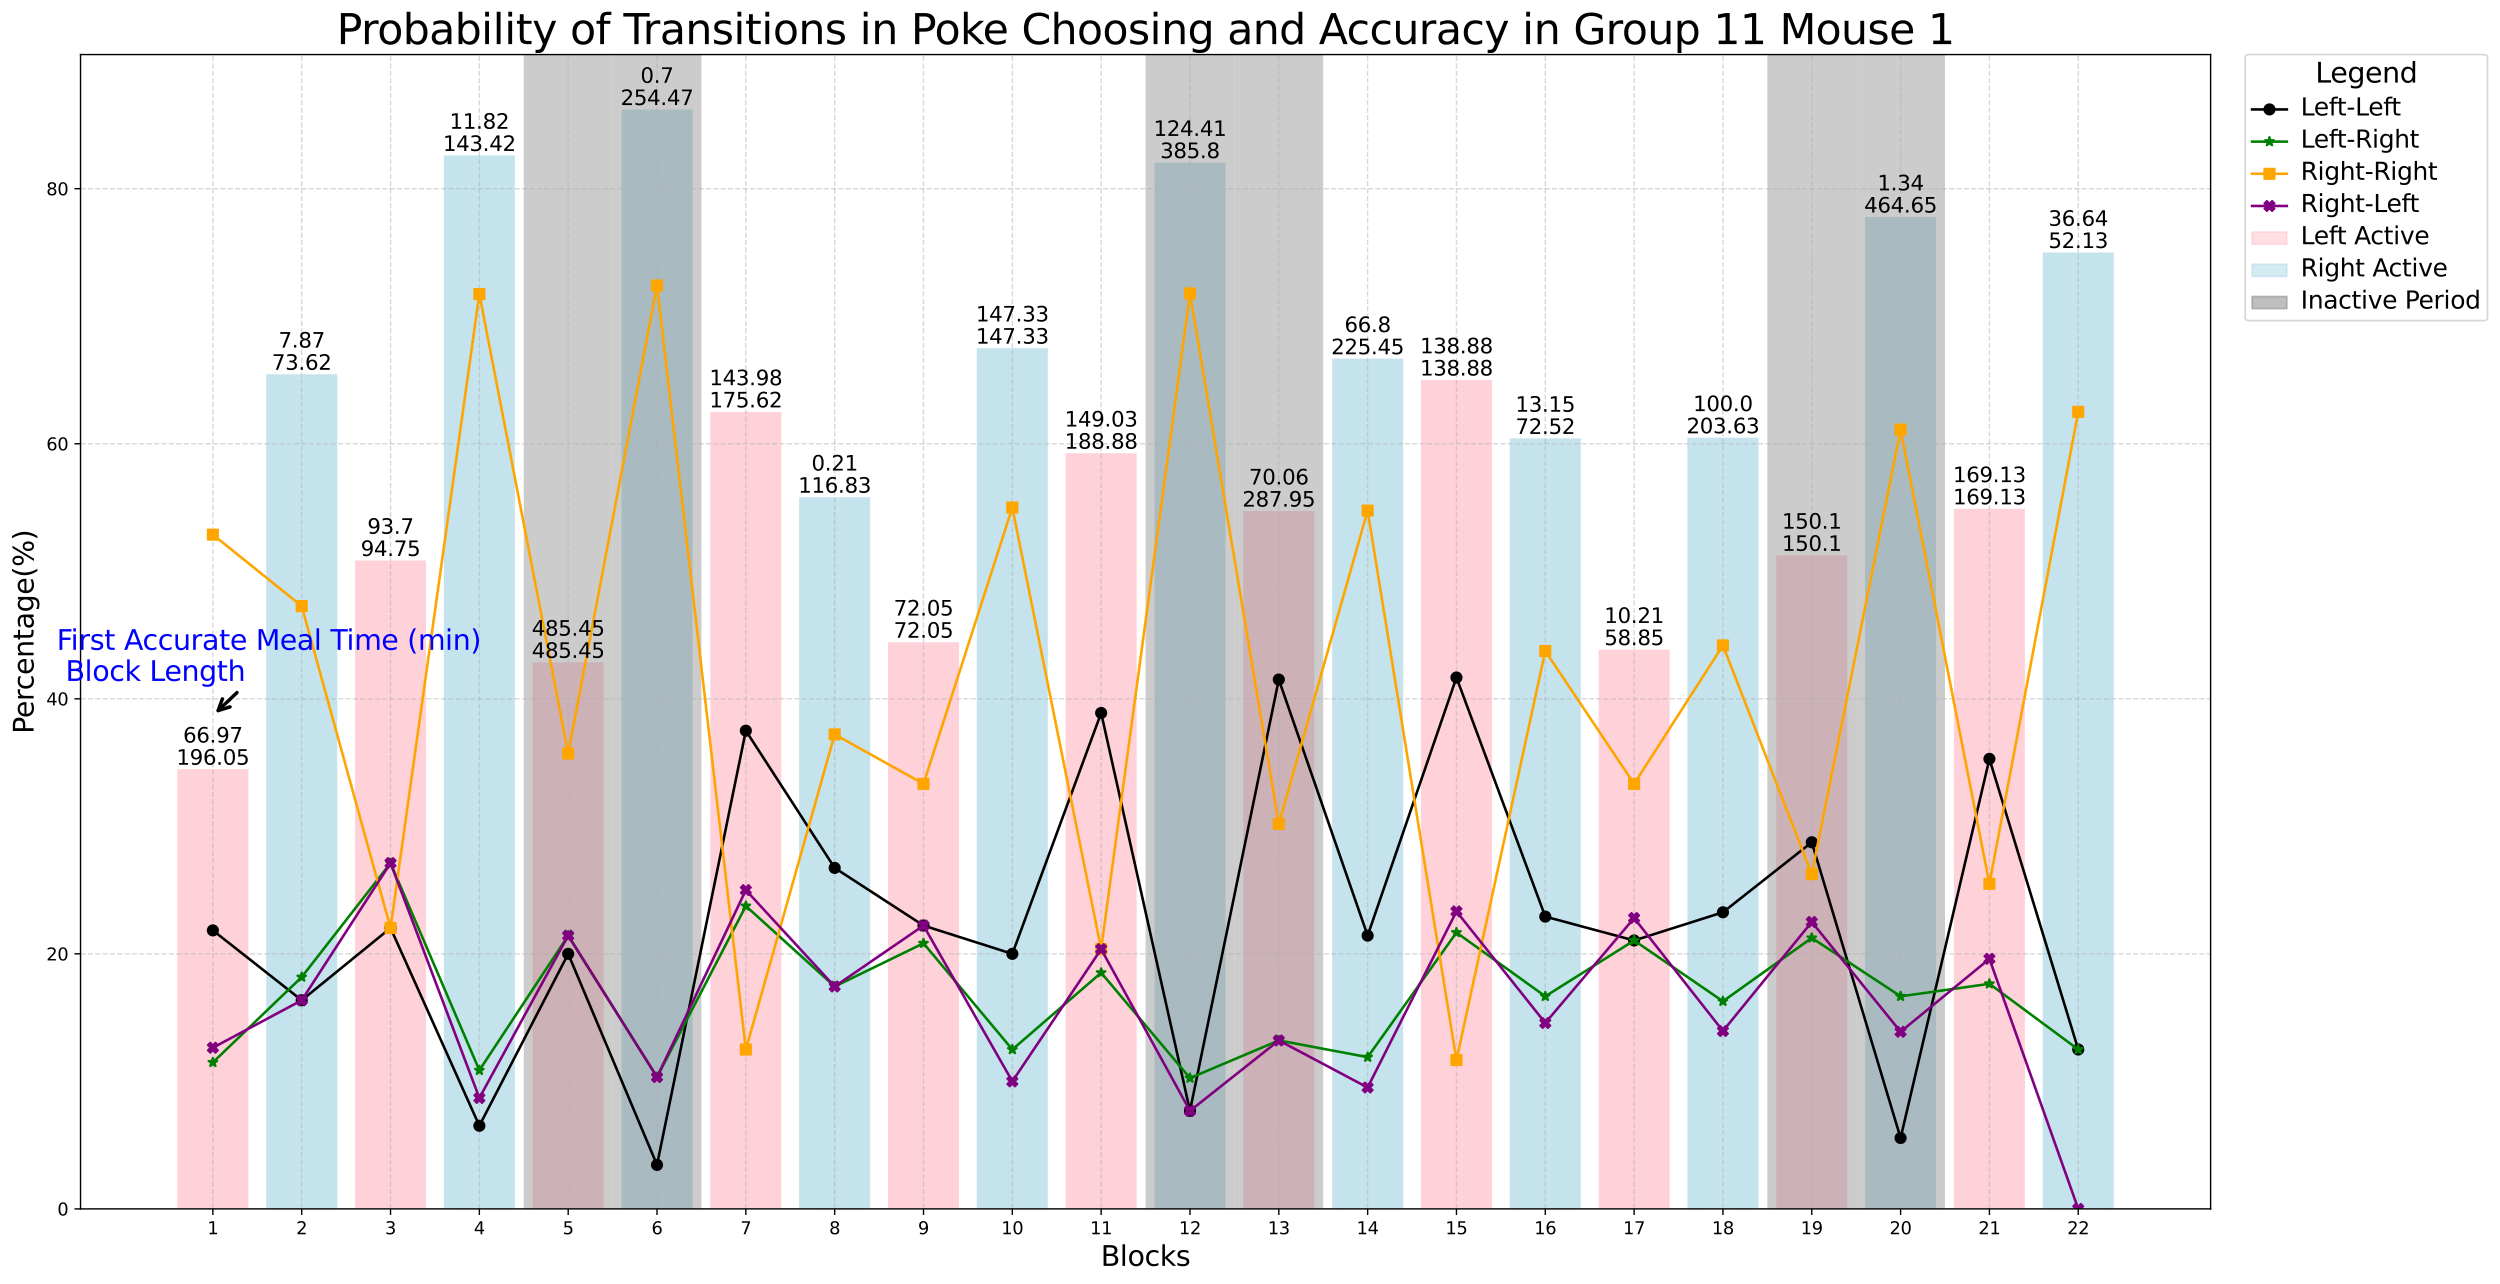 <?xml version="1.0" encoding="utf-8" standalone="no"?>
<!DOCTYPE svg PUBLIC "-//W3C//DTD SVG 1.1//EN"
  "http://www.w3.org/Graphics/SVG/1.1/DTD/svg11.dtd">
<svg xmlns:xlink="http://www.w3.org/1999/xlink" width="1440.798pt" height="740.079pt" viewBox="0 0 1440.798 740.079" xmlns="http://www.w3.org/2000/svg" version="1.1">
 <defs>
  <style type="text/css">*{stroke-linejoin: round; stroke-linecap: butt}</style>
 </defs>
 <g id="figure_1">
  <g id="patch_1">
   <path d="M 0 740.079 
L 1440.798 740.079 
L 1440.798 0 
L 0 0 
z
" style="fill: #ffffff"/>
  </g>
  <g id="axes_1">
   <g id="patch_2">
    <path d="M 46.41 696.716 
L 1274.01 696.716 
L 1274.01 31.436 
L 46.41 31.436 
z
" style="fill: #ffffff"/>
   </g>
   <g id="patch_3">
    <path d="M 102.21 696.716 
L 143.164 696.716 
L 143.164 443.306 
L 102.21 443.306 
z
" clip-path="url(#pf1c15115f3)" style="fill: #ffc0cb; opacity: 0.7"/>
   </g>
   <g id="patch_4">
    <path d="M 204.595 696.716 
L 245.549 696.716 
L 245.549 322.994 
L 204.595 322.994 
z
" clip-path="url(#pf1c15115f3)" style="fill: #ffc0cb; opacity: 0.7"/>
   </g>
   <g id="patch_5">
    <path d="M 306.981 696.716 
L 347.935 696.716 
L 347.935 381.717 
L 306.981 381.717 
z
" clip-path="url(#pf1c15115f3)" style="fill: #ffc0cb; opacity: 0.7"/>
   </g>
   <g id="patch_6">
    <path d="M 409.366 696.716 
L 450.32 696.716 
L 450.32 237.373 
L 409.366 237.373 
z
" clip-path="url(#pf1c15115f3)" style="fill: #ffc0cb; opacity: 0.7"/>
   </g>
   <g id="patch_7">
    <path d="M 511.751 696.716 
L 552.705 696.716 
L 552.705 370.105 
L 511.751 370.105 
z
" clip-path="url(#pf1c15115f3)" style="fill: #ffc0cb; opacity: 0.7"/>
   </g>
   <g id="patch_8">
    <path d="M 614.137 696.716 
L 655.091 696.716 
L 655.091 261.185 
L 614.137 261.185 
z
" clip-path="url(#pf1c15115f3)" style="fill: #ffc0cb; opacity: 0.7"/>
   </g>
   <g id="patch_9">
    <path d="M 716.522 696.716 
L 757.476 696.716 
L 757.476 294.552 
L 716.522 294.552 
z
" clip-path="url(#pf1c15115f3)" style="fill: #ffc0cb; opacity: 0.7"/>
   </g>
   <g id="patch_10">
    <path d="M 818.907 696.716 
L 859.861 696.716 
L 859.861 218.999 
L 818.907 218.999 
z
" clip-path="url(#pf1c15115f3)" style="fill: #ffc0cb; opacity: 0.7"/>
   </g>
   <g id="patch_11">
    <path d="M 921.293 696.716 
L 962.247 696.716 
L 962.247 374.367 
L 921.293 374.367 
z
" clip-path="url(#pf1c15115f3)" style="fill: #ffc0cb; opacity: 0.7"/>
   </g>
   <g id="patch_12">
    <path d="M 1023.678 696.716 
L 1064.632 696.716 
L 1064.632 320.055 
L 1023.678 320.055 
z
" clip-path="url(#pf1c15115f3)" style="fill: #ffc0cb; opacity: 0.7"/>
   </g>
   <g id="patch_13">
    <path d="M 1126.063 696.716 
L 1167.017 696.716 
L 1167.017 293.229 
L 1126.063 293.229 
z
" clip-path="url(#pf1c15115f3)" style="fill: #ffc0cb; opacity: 0.7"/>
   </g>
   <g id="patch_14">
    <path d="M 153.403 696.716 
L 194.357 696.716 
L 194.357 215.692 
L 153.403 215.692 
z
" clip-path="url(#pf1c15115f3)" style="fill: #add8e6; opacity: 0.7"/>
   </g>
   <g id="patch_15">
    <path d="M 255.788 696.716 
L 296.742 696.716 
L 296.742 89.574 
L 255.788 89.574 
z
" clip-path="url(#pf1c15115f3)" style="fill: #add8e6; opacity: 0.7"/>
   </g>
   <g id="patch_16">
    <path d="M 358.173 696.716 
L 399.127 696.716 
L 399.127 63.116 
L 358.173 63.116 
z
" clip-path="url(#pf1c15115f3)" style="fill: #add8e6; opacity: 0.7"/>
   </g>
   <g id="patch_17">
    <path d="M 460.559 696.716 
L 501.513 696.716 
L 501.513 286.541 
L 460.559 286.541 
z
" clip-path="url(#pf1c15115f3)" style="fill: #add8e6; opacity: 0.7"/>
   </g>
   <g id="patch_18">
    <path d="M 562.944 696.716 
L 603.898 696.716 
L 603.898 200.625 
L 562.944 200.625 
z
" clip-path="url(#pf1c15115f3)" style="fill: #add8e6; opacity: 0.7"/>
   </g>
   <g id="patch_19">
    <path d="M 665.329 696.716 
L 706.283 696.716 
L 706.283 93.69 
L 665.329 93.69 
z
" clip-path="url(#pf1c15115f3)" style="fill: #add8e6; opacity: 0.7"/>
   </g>
   <g id="patch_20">
    <path d="M 767.715 696.716 
L 808.669 696.716 
L 808.669 206.725 
L 767.715 206.725 
z
" clip-path="url(#pf1c15115f3)" style="fill: #add8e6; opacity: 0.7"/>
   </g>
   <g id="patch_21">
    <path d="M 870.1 696.716 
L 911.054 696.716 
L 911.054 252.66 
L 870.1 252.66 
z
" clip-path="url(#pf1c15115f3)" style="fill: #add8e6; opacity: 0.7"/>
   </g>
   <g id="patch_22">
    <path d="M 972.485 696.716 
L 1013.439 696.716 
L 1013.439 252.292 
L 972.485 252.292 
z
" clip-path="url(#pf1c15115f3)" style="fill: #add8e6; opacity: 0.7"/>
   </g>
   <g id="patch_23">
    <path d="M 1074.871 696.716 
L 1115.825 696.716 
L 1115.825 125.072 
L 1074.871 125.072 
z
" clip-path="url(#pf1c15115f3)" style="fill: #add8e6; opacity: 0.7"/>
   </g>
   <g id="patch_24">
    <path d="M 1177.256 696.716 
L 1218.21 696.716 
L 1218.21 145.504 
L 1177.256 145.504 
z
" clip-path="url(#pf1c15115f3)" style="fill: #add8e6; opacity: 0.7"/>
   </g>
   <g id="patch_25">
    <path d="M 301.861 696.716 
L 301.861 31.436 
L 353.054 31.436 
L 353.054 696.716 
z
" clip-path="url(#pf1c15115f3)" style="fill: #808080; opacity: 0.4"/>
   </g>
   <g id="patch_26">
    <path d="M 353.054 696.716 
L 353.054 31.436 
L 404.247 31.436 
L 404.247 696.716 
z
" clip-path="url(#pf1c15115f3)" style="fill: #808080; opacity: 0.4"/>
   </g>
   <g id="patch_27">
    <path d="M 660.21 696.716 
L 660.21 31.436 
L 711.403 31.436 
L 711.403 696.716 
z
" clip-path="url(#pf1c15115f3)" style="fill: #808080; opacity: 0.4"/>
   </g>
   <g id="patch_28">
    <path d="M 711.403 696.716 
L 711.403 31.436 
L 762.595 31.436 
L 762.595 696.716 
z
" clip-path="url(#pf1c15115f3)" style="fill: #808080; opacity: 0.4"/>
   </g>
   <g id="patch_29">
    <path d="M 1018.559 696.716 
L 1018.559 31.436 
L 1069.751 31.436 
L 1069.751 696.716 
z
" clip-path="url(#pf1c15115f3)" style="fill: #808080; opacity: 0.4"/>
   </g>
   <g id="patch_30">
    <path d="M 1069.751 696.716 
L 1069.751 31.436 
L 1120.944 31.436 
L 1120.944 696.716 
z
" clip-path="url(#pf1c15115f3)" style="fill: #808080; opacity: 0.4"/>
   </g>
   <g id="matplotlib.axis_1">
    <g id="xtick_1">
     <g id="line2d_1">
      <path d="M 122.687 696.716 
L 122.687 31.436 
" clip-path="url(#pf1c15115f3)" style="fill: none; stroke-dasharray: 2.96,1.28; stroke-dashoffset: 0; stroke: #b0b0b0; stroke-opacity: 0.5; stroke-width: 0.8"/>
     </g>
     <g id="line2d_2">
      <defs>
       <path id="meb31e76472" d="M 0 0 
L 0 3.5 
" style="stroke: #000000; stroke-width: 0.8"/>
      </defs>
      <g>
       <use xlink:href="#meb31e76472" x="122.687" y="696.716" style="stroke: #000000; stroke-width: 0.8"/>
      </g>
     </g>
     <g id="text_1">
      <!-- 1 -->
      <g transform="translate(119.506 711.315) scale(0.1 -0.1)">
       <defs>
        <path id="DejaVuSans-31" d="M 794 531 
L 1825 531 
L 1825 4091 
L 703 3866 
L 703 4441 
L 1819 4666 
L 2450 4666 
L 2450 531 
L 3481 531 
L 3481 0 
L 794 0 
L 794 531 
z
" transform="scale(0.016)"/>
       </defs>
       <use xlink:href="#DejaVuSans-31"/>
      </g>
     </g>
    </g>
    <g id="xtick_2">
     <g id="line2d_3">
      <path d="M 173.88 696.716 
L 173.88 31.436 
" clip-path="url(#pf1c15115f3)" style="fill: none; stroke-dasharray: 2.96,1.28; stroke-dashoffset: 0; stroke: #b0b0b0; stroke-opacity: 0.5; stroke-width: 0.8"/>
     </g>
     <g id="line2d_4">
      <g>
       <use xlink:href="#meb31e76472" x="173.88" y="696.716" style="stroke: #000000; stroke-width: 0.8"/>
      </g>
     </g>
     <g id="text_2">
      <!-- 2 -->
      <g transform="translate(170.698 711.315) scale(0.1 -0.1)">
       <defs>
        <path id="DejaVuSans-32" d="M 1228 531 
L 3431 531 
L 3431 0 
L 469 0 
L 469 531 
Q 828 903 1448 1529 
Q 2069 2156 2228 2338 
Q 2531 2678 2651 2914 
Q 2772 3150 2772 3378 
Q 2772 3750 2511 3984 
Q 2250 4219 1831 4219 
Q 1534 4219 1204 4116 
Q 875 4013 500 3803 
L 500 4441 
Q 881 4594 1212 4672 
Q 1544 4750 1819 4750 
Q 2544 4750 2975 4387 
Q 3406 4025 3406 3419 
Q 3406 3131 3298 2873 
Q 3191 2616 2906 2266 
Q 2828 2175 2409 1742 
Q 1991 1309 1228 531 
z
" transform="scale(0.016)"/>
       </defs>
       <use xlink:href="#DejaVuSans-32"/>
      </g>
     </g>
    </g>
    <g id="xtick_3">
     <g id="line2d_5">
      <path d="M 225.072 696.716 
L 225.072 31.436 
" clip-path="url(#pf1c15115f3)" style="fill: none; stroke-dasharray: 2.96,1.28; stroke-dashoffset: 0; stroke: #b0b0b0; stroke-opacity: 0.5; stroke-width: 0.8"/>
     </g>
     <g id="line2d_6">
      <g>
       <use xlink:href="#meb31e76472" x="225.072" y="696.716" style="stroke: #000000; stroke-width: 0.8"/>
      </g>
     </g>
     <g id="text_3">
      <!-- 3 -->
      <g transform="translate(221.891 711.315) scale(0.1 -0.1)">
       <defs>
        <path id="DejaVuSans-33" d="M 2597 2516 
Q 3050 2419 3304 2112 
Q 3559 1806 3559 1356 
Q 3559 666 3084 287 
Q 2609 -91 1734 -91 
Q 1441 -91 1130 -33 
Q 819 25 488 141 
L 488 750 
Q 750 597 1062 519 
Q 1375 441 1716 441 
Q 2309 441 2620 675 
Q 2931 909 2931 1356 
Q 2931 1769 2642 2001 
Q 2353 2234 1838 2234 
L 1294 2234 
L 1294 2753 
L 1863 2753 
Q 2328 2753 2575 2939 
Q 2822 3125 2822 3475 
Q 2822 3834 2567 4026 
Q 2313 4219 1838 4219 
Q 1578 4219 1281 4162 
Q 984 4106 628 3988 
L 628 4550 
Q 988 4650 1302 4700 
Q 1616 4750 1894 4750 
Q 2613 4750 3031 4423 
Q 3450 4097 3450 3541 
Q 3450 3153 3228 2886 
Q 3006 2619 2597 2516 
z
" transform="scale(0.016)"/>
       </defs>
       <use xlink:href="#DejaVuSans-33"/>
      </g>
     </g>
    </g>
    <g id="xtick_4">
     <g id="line2d_7">
      <path d="M 276.265 696.716 
L 276.265 31.436 
" clip-path="url(#pf1c15115f3)" style="fill: none; stroke-dasharray: 2.96,1.28; stroke-dashoffset: 0; stroke: #b0b0b0; stroke-opacity: 0.5; stroke-width: 0.8"/>
     </g>
     <g id="line2d_8">
      <g>
       <use xlink:href="#meb31e76472" x="276.265" y="696.716" style="stroke: #000000; stroke-width: 0.8"/>
      </g>
     </g>
     <g id="text_4">
      <!-- 4 -->
      <g transform="translate(273.084 711.315) scale(0.1 -0.1)">
       <defs>
        <path id="DejaVuSans-34" d="M 2419 4116 
L 825 1625 
L 2419 1625 
L 2419 4116 
z
M 2253 4666 
L 3047 4666 
L 3047 1625 
L 3713 1625 
L 3713 1100 
L 3047 1100 
L 3047 0 
L 2419 0 
L 2419 1100 
L 313 1100 
L 313 1709 
L 2253 4666 
z
" transform="scale(0.016)"/>
       </defs>
       <use xlink:href="#DejaVuSans-34"/>
      </g>
     </g>
    </g>
    <g id="xtick_5">
     <g id="line2d_9">
      <path d="M 327.458 696.716 
L 327.458 31.436 
" clip-path="url(#pf1c15115f3)" style="fill: none; stroke-dasharray: 2.96,1.28; stroke-dashoffset: 0; stroke: #b0b0b0; stroke-opacity: 0.5; stroke-width: 0.8"/>
     </g>
     <g id="line2d_10">
      <g>
       <use xlink:href="#meb31e76472" x="327.458" y="696.716" style="stroke: #000000; stroke-width: 0.8"/>
      </g>
     </g>
     <g id="text_5">
      <!-- 5 -->
      <g transform="translate(324.276 711.315) scale(0.1 -0.1)">
       <defs>
        <path id="DejaVuSans-35" d="M 691 4666 
L 3169 4666 
L 3169 4134 
L 1269 4134 
L 1269 2991 
Q 1406 3038 1543 3061 
Q 1681 3084 1819 3084 
Q 2600 3084 3056 2656 
Q 3513 2228 3513 1497 
Q 3513 744 3044 326 
Q 2575 -91 1722 -91 
Q 1428 -91 1123 -41 
Q 819 9 494 109 
L 494 744 
Q 775 591 1075 516 
Q 1375 441 1709 441 
Q 2250 441 2565 725 
Q 2881 1009 2881 1497 
Q 2881 1984 2565 2268 
Q 2250 2553 1709 2553 
Q 1456 2553 1204 2497 
Q 953 2441 691 2322 
L 691 4666 
z
" transform="scale(0.016)"/>
       </defs>
       <use xlink:href="#DejaVuSans-35"/>
      </g>
     </g>
    </g>
    <g id="xtick_6">
     <g id="line2d_11">
      <path d="M 378.65 696.716 
L 378.65 31.436 
" clip-path="url(#pf1c15115f3)" style="fill: none; stroke-dasharray: 2.96,1.28; stroke-dashoffset: 0; stroke: #b0b0b0; stroke-opacity: 0.5; stroke-width: 0.8"/>
     </g>
     <g id="line2d_12">
      <g>
       <use xlink:href="#meb31e76472" x="378.65" y="696.716" style="stroke: #000000; stroke-width: 0.8"/>
      </g>
     </g>
     <g id="text_6">
      <!-- 6 -->
      <g transform="translate(375.469 711.315) scale(0.1 -0.1)">
       <defs>
        <path id="DejaVuSans-36" d="M 2113 2584 
Q 1688 2584 1439 2293 
Q 1191 2003 1191 1497 
Q 1191 994 1439 701 
Q 1688 409 2113 409 
Q 2538 409 2786 701 
Q 3034 994 3034 1497 
Q 3034 2003 2786 2293 
Q 2538 2584 2113 2584 
z
M 3366 4563 
L 3366 3988 
Q 3128 4100 2886 4159 
Q 2644 4219 2406 4219 
Q 1781 4219 1451 3797 
Q 1122 3375 1075 2522 
Q 1259 2794 1537 2939 
Q 1816 3084 2150 3084 
Q 2853 3084 3261 2657 
Q 3669 2231 3669 1497 
Q 3669 778 3244 343 
Q 2819 -91 2113 -91 
Q 1303 -91 875 529 
Q 447 1150 447 2328 
Q 447 3434 972 4092 
Q 1497 4750 2381 4750 
Q 2619 4750 2861 4703 
Q 3103 4656 3366 4563 
z
" transform="scale(0.016)"/>
       </defs>
       <use xlink:href="#DejaVuSans-36"/>
      </g>
     </g>
    </g>
    <g id="xtick_7">
     <g id="line2d_13">
      <path d="M 429.843 696.716 
L 429.843 31.436 
" clip-path="url(#pf1c15115f3)" style="fill: none; stroke-dasharray: 2.96,1.28; stroke-dashoffset: 0; stroke: #b0b0b0; stroke-opacity: 0.5; stroke-width: 0.8"/>
     </g>
     <g id="line2d_14">
      <g>
       <use xlink:href="#meb31e76472" x="429.843" y="696.716" style="stroke: #000000; stroke-width: 0.8"/>
      </g>
     </g>
     <g id="text_7">
      <!-- 7 -->
      <g transform="translate(426.662 711.315) scale(0.1 -0.1)">
       <defs>
        <path id="DejaVuSans-37" d="M 525 4666 
L 3525 4666 
L 3525 4397 
L 1831 0 
L 1172 0 
L 2766 4134 
L 525 4134 
L 525 4666 
z
" transform="scale(0.016)"/>
       </defs>
       <use xlink:href="#DejaVuSans-37"/>
      </g>
     </g>
    </g>
    <g id="xtick_8">
     <g id="line2d_15">
      <path d="M 481.036 696.716 
L 481.036 31.436 
" clip-path="url(#pf1c15115f3)" style="fill: none; stroke-dasharray: 2.96,1.28; stroke-dashoffset: 0; stroke: #b0b0b0; stroke-opacity: 0.5; stroke-width: 0.8"/>
     </g>
     <g id="line2d_16">
      <g>
       <use xlink:href="#meb31e76472" x="481.036" y="696.716" style="stroke: #000000; stroke-width: 0.8"/>
      </g>
     </g>
     <g id="text_8">
      <!-- 8 -->
      <g transform="translate(477.854 711.315) scale(0.1 -0.1)">
       <defs>
        <path id="DejaVuSans-38" d="M 2034 2216 
Q 1584 2216 1326 1975 
Q 1069 1734 1069 1313 
Q 1069 891 1326 650 
Q 1584 409 2034 409 
Q 2484 409 2743 651 
Q 3003 894 3003 1313 
Q 3003 1734 2745 1975 
Q 2488 2216 2034 2216 
z
M 1403 2484 
Q 997 2584 770 2862 
Q 544 3141 544 3541 
Q 544 4100 942 4425 
Q 1341 4750 2034 4750 
Q 2731 4750 3128 4425 
Q 3525 4100 3525 3541 
Q 3525 3141 3298 2862 
Q 3072 2584 2669 2484 
Q 3125 2378 3379 2068 
Q 3634 1759 3634 1313 
Q 3634 634 3220 271 
Q 2806 -91 2034 -91 
Q 1263 -91 848 271 
Q 434 634 434 1313 
Q 434 1759 690 2068 
Q 947 2378 1403 2484 
z
M 1172 3481 
Q 1172 3119 1398 2916 
Q 1625 2713 2034 2713 
Q 2441 2713 2670 2916 
Q 2900 3119 2900 3481 
Q 2900 3844 2670 4047 
Q 2441 4250 2034 4250 
Q 1625 4250 1398 4047 
Q 1172 3844 1172 3481 
z
" transform="scale(0.016)"/>
       </defs>
       <use xlink:href="#DejaVuSans-38"/>
      </g>
     </g>
    </g>
    <g id="xtick_9">
     <g id="line2d_17">
      <path d="M 532.228 696.716 
L 532.228 31.436 
" clip-path="url(#pf1c15115f3)" style="fill: none; stroke-dasharray: 2.96,1.28; stroke-dashoffset: 0; stroke: #b0b0b0; stroke-opacity: 0.5; stroke-width: 0.8"/>
     </g>
     <g id="line2d_18">
      <g>
       <use xlink:href="#meb31e76472" x="532.228" y="696.716" style="stroke: #000000; stroke-width: 0.8"/>
      </g>
     </g>
     <g id="text_9">
      <!-- 9 -->
      <g transform="translate(529.047 711.315) scale(0.1 -0.1)">
       <defs>
        <path id="DejaVuSans-39" d="M 703 97 
L 703 672 
Q 941 559 1184 500 
Q 1428 441 1663 441 
Q 2288 441 2617 861 
Q 2947 1281 2994 2138 
Q 2813 1869 2534 1725 
Q 2256 1581 1919 1581 
Q 1219 1581 811 2004 
Q 403 2428 403 3163 
Q 403 3881 828 4315 
Q 1253 4750 1959 4750 
Q 2769 4750 3195 4129 
Q 3622 3509 3622 2328 
Q 3622 1225 3098 567 
Q 2575 -91 1691 -91 
Q 1453 -91 1209 -44 
Q 966 3 703 97 
z
M 1959 2075 
Q 2384 2075 2632 2365 
Q 2881 2656 2881 3163 
Q 2881 3666 2632 3958 
Q 2384 4250 1959 4250 
Q 1534 4250 1286 3958 
Q 1038 3666 1038 3163 
Q 1038 2656 1286 2365 
Q 1534 2075 1959 2075 
z
" transform="scale(0.016)"/>
       </defs>
       <use xlink:href="#DejaVuSans-39"/>
      </g>
     </g>
    </g>
    <g id="xtick_10">
     <g id="line2d_19">
      <path d="M 583.421 696.716 
L 583.421 31.436 
" clip-path="url(#pf1c15115f3)" style="fill: none; stroke-dasharray: 2.96,1.28; stroke-dashoffset: 0; stroke: #b0b0b0; stroke-opacity: 0.5; stroke-width: 0.8"/>
     </g>
     <g id="line2d_20">
      <g>
       <use xlink:href="#meb31e76472" x="583.421" y="696.716" style="stroke: #000000; stroke-width: 0.8"/>
      </g>
     </g>
     <g id="text_10">
      <!-- 10 -->
      <g transform="translate(577.059 711.315) scale(0.1 -0.1)">
       <defs>
        <path id="DejaVuSans-30" d="M 2034 4250 
Q 1547 4250 1301 3770 
Q 1056 3291 1056 2328 
Q 1056 1369 1301 889 
Q 1547 409 2034 409 
Q 2525 409 2770 889 
Q 3016 1369 3016 2328 
Q 3016 3291 2770 3770 
Q 2525 4250 2034 4250 
z
M 2034 4750 
Q 2819 4750 3233 4129 
Q 3647 3509 3647 2328 
Q 3647 1150 3233 529 
Q 2819 -91 2034 -91 
Q 1250 -91 836 529 
Q 422 1150 422 2328 
Q 422 3509 836 4129 
Q 1250 4750 2034 4750 
z
" transform="scale(0.016)"/>
       </defs>
       <use xlink:href="#DejaVuSans-31"/>
       <use xlink:href="#DejaVuSans-30" x="63.623"/>
      </g>
     </g>
    </g>
    <g id="xtick_11">
     <g id="line2d_21">
      <path d="M 634.614 696.716 
L 634.614 31.436 
" clip-path="url(#pf1c15115f3)" style="fill: none; stroke-dasharray: 2.96,1.28; stroke-dashoffset: 0; stroke: #b0b0b0; stroke-opacity: 0.5; stroke-width: 0.8"/>
     </g>
     <g id="line2d_22">
      <g>
       <use xlink:href="#meb31e76472" x="634.614" y="696.716" style="stroke: #000000; stroke-width: 0.8"/>
      </g>
     </g>
     <g id="text_11">
      <!-- 11 -->
      <g transform="translate(628.251 711.315) scale(0.1 -0.1)">
       <use xlink:href="#DejaVuSans-31"/>
       <use xlink:href="#DejaVuSans-31" x="63.623"/>
      </g>
     </g>
    </g>
    <g id="xtick_12">
     <g id="line2d_23">
      <path d="M 685.806 696.716 
L 685.806 31.436 
" clip-path="url(#pf1c15115f3)" style="fill: none; stroke-dasharray: 2.96,1.28; stroke-dashoffset: 0; stroke: #b0b0b0; stroke-opacity: 0.5; stroke-width: 0.8"/>
     </g>
     <g id="line2d_24">
      <g>
       <use xlink:href="#meb31e76472" x="685.806" y="696.716" style="stroke: #000000; stroke-width: 0.8"/>
      </g>
     </g>
     <g id="text_12">
      <!-- 12 -->
      <g transform="translate(679.444 711.315) scale(0.1 -0.1)">
       <use xlink:href="#DejaVuSans-31"/>
       <use xlink:href="#DejaVuSans-32" x="63.623"/>
      </g>
     </g>
    </g>
    <g id="xtick_13">
     <g id="line2d_25">
      <path d="M 736.999 696.716 
L 736.999 31.436 
" clip-path="url(#pf1c15115f3)" style="fill: none; stroke-dasharray: 2.96,1.28; stroke-dashoffset: 0; stroke: #b0b0b0; stroke-opacity: 0.5; stroke-width: 0.8"/>
     </g>
     <g id="line2d_26">
      <g>
       <use xlink:href="#meb31e76472" x="736.999" y="696.716" style="stroke: #000000; stroke-width: 0.8"/>
      </g>
     </g>
     <g id="text_13">
      <!-- 13 -->
      <g transform="translate(730.636 711.315) scale(0.1 -0.1)">
       <use xlink:href="#DejaVuSans-31"/>
       <use xlink:href="#DejaVuSans-33" x="63.623"/>
      </g>
     </g>
    </g>
    <g id="xtick_14">
     <g id="line2d_27">
      <path d="M 788.192 696.716 
L 788.192 31.436 
" clip-path="url(#pf1c15115f3)" style="fill: none; stroke-dasharray: 2.96,1.28; stroke-dashoffset: 0; stroke: #b0b0b0; stroke-opacity: 0.5; stroke-width: 0.8"/>
     </g>
     <g id="line2d_28">
      <g>
       <use xlink:href="#meb31e76472" x="788.192" y="696.716" style="stroke: #000000; stroke-width: 0.8"/>
      </g>
     </g>
     <g id="text_14">
      <!-- 14 -->
      <g transform="translate(781.829 711.315) scale(0.1 -0.1)">
       <use xlink:href="#DejaVuSans-31"/>
       <use xlink:href="#DejaVuSans-34" x="63.623"/>
      </g>
     </g>
    </g>
    <g id="xtick_15">
     <g id="line2d_29">
      <path d="M 839.384 696.716 
L 839.384 31.436 
" clip-path="url(#pf1c15115f3)" style="fill: none; stroke-dasharray: 2.96,1.28; stroke-dashoffset: 0; stroke: #b0b0b0; stroke-opacity: 0.5; stroke-width: 0.8"/>
     </g>
     <g id="line2d_30">
      <g>
       <use xlink:href="#meb31e76472" x="839.384" y="696.716" style="stroke: #000000; stroke-width: 0.8"/>
      </g>
     </g>
     <g id="text_15">
      <!-- 15 -->
      <g transform="translate(833.022 711.315) scale(0.1 -0.1)">
       <use xlink:href="#DejaVuSans-31"/>
       <use xlink:href="#DejaVuSans-35" x="63.623"/>
      </g>
     </g>
    </g>
    <g id="xtick_16">
     <g id="line2d_31">
      <path d="M 890.577 696.716 
L 890.577 31.436 
" clip-path="url(#pf1c15115f3)" style="fill: none; stroke-dasharray: 2.96,1.28; stroke-dashoffset: 0; stroke: #b0b0b0; stroke-opacity: 0.5; stroke-width: 0.8"/>
     </g>
     <g id="line2d_32">
      <g>
       <use xlink:href="#meb31e76472" x="890.577" y="696.716" style="stroke: #000000; stroke-width: 0.8"/>
      </g>
     </g>
     <g id="text_16">
      <!-- 16 -->
      <g transform="translate(884.214 711.315) scale(0.1 -0.1)">
       <use xlink:href="#DejaVuSans-31"/>
       <use xlink:href="#DejaVuSans-36" x="63.623"/>
      </g>
     </g>
    </g>
    <g id="xtick_17">
     <g id="line2d_33">
      <path d="M 941.77 696.716 
L 941.77 31.436 
" clip-path="url(#pf1c15115f3)" style="fill: none; stroke-dasharray: 2.96,1.28; stroke-dashoffset: 0; stroke: #b0b0b0; stroke-opacity: 0.5; stroke-width: 0.8"/>
     </g>
     <g id="line2d_34">
      <g>
       <use xlink:href="#meb31e76472" x="941.77" y="696.716" style="stroke: #000000; stroke-width: 0.8"/>
      </g>
     </g>
     <g id="text_17">
      <!-- 17 -->
      <g transform="translate(935.407 711.315) scale(0.1 -0.1)">
       <use xlink:href="#DejaVuSans-31"/>
       <use xlink:href="#DejaVuSans-37" x="63.623"/>
      </g>
     </g>
    </g>
    <g id="xtick_18">
     <g id="line2d_35">
      <path d="M 992.962 696.716 
L 992.962 31.436 
" clip-path="url(#pf1c15115f3)" style="fill: none; stroke-dasharray: 2.96,1.28; stroke-dashoffset: 0; stroke: #b0b0b0; stroke-opacity: 0.5; stroke-width: 0.8"/>
     </g>
     <g id="line2d_36">
      <g>
       <use xlink:href="#meb31e76472" x="992.962" y="696.716" style="stroke: #000000; stroke-width: 0.8"/>
      </g>
     </g>
     <g id="text_18">
      <!-- 18 -->
      <g transform="translate(986.6 711.315) scale(0.1 -0.1)">
       <use xlink:href="#DejaVuSans-31"/>
       <use xlink:href="#DejaVuSans-38" x="63.623"/>
      </g>
     </g>
    </g>
    <g id="xtick_19">
     <g id="line2d_37">
      <path d="M 1044.155 696.716 
L 1044.155 31.436 
" clip-path="url(#pf1c15115f3)" style="fill: none; stroke-dasharray: 2.96,1.28; stroke-dashoffset: 0; stroke: #b0b0b0; stroke-opacity: 0.5; stroke-width: 0.8"/>
     </g>
     <g id="line2d_38">
      <g>
       <use xlink:href="#meb31e76472" x="1044.155" y="696.716" style="stroke: #000000; stroke-width: 0.8"/>
      </g>
     </g>
     <g id="text_19">
      <!-- 19 -->
      <g transform="translate(1037.792 711.315) scale(0.1 -0.1)">
       <use xlink:href="#DejaVuSans-31"/>
       <use xlink:href="#DejaVuSans-39" x="63.623"/>
      </g>
     </g>
    </g>
    <g id="xtick_20">
     <g id="line2d_39">
      <path d="M 1095.348 696.716 
L 1095.348 31.436 
" clip-path="url(#pf1c15115f3)" style="fill: none; stroke-dasharray: 2.96,1.28; stroke-dashoffset: 0; stroke: #b0b0b0; stroke-opacity: 0.5; stroke-width: 0.8"/>
     </g>
     <g id="line2d_40">
      <g>
       <use xlink:href="#meb31e76472" x="1095.348" y="696.716" style="stroke: #000000; stroke-width: 0.8"/>
      </g>
     </g>
     <g id="text_20">
      <!-- 20 -->
      <g transform="translate(1088.985 711.315) scale(0.1 -0.1)">
       <use xlink:href="#DejaVuSans-32"/>
       <use xlink:href="#DejaVuSans-30" x="63.623"/>
      </g>
     </g>
    </g>
    <g id="xtick_21">
     <g id="line2d_41">
      <path d="M 1146.54 696.716 
L 1146.54 31.436 
" clip-path="url(#pf1c15115f3)" style="fill: none; stroke-dasharray: 2.96,1.28; stroke-dashoffset: 0; stroke: #b0b0b0; stroke-opacity: 0.5; stroke-width: 0.8"/>
     </g>
     <g id="line2d_42">
      <g>
       <use xlink:href="#meb31e76472" x="1146.54" y="696.716" style="stroke: #000000; stroke-width: 0.8"/>
      </g>
     </g>
     <g id="text_21">
      <!-- 21 -->
      <g transform="translate(1140.178 711.315) scale(0.1 -0.1)">
       <use xlink:href="#DejaVuSans-32"/>
       <use xlink:href="#DejaVuSans-31" x="63.623"/>
      </g>
     </g>
    </g>
    <g id="xtick_22">
     <g id="line2d_43">
      <path d="M 1197.733 696.716 
L 1197.733 31.436 
" clip-path="url(#pf1c15115f3)" style="fill: none; stroke-dasharray: 2.96,1.28; stroke-dashoffset: 0; stroke: #b0b0b0; stroke-opacity: 0.5; stroke-width: 0.8"/>
     </g>
     <g id="line2d_44">
      <g>
       <use xlink:href="#meb31e76472" x="1197.733" y="696.716" style="stroke: #000000; stroke-width: 0.8"/>
      </g>
     </g>
     <g id="text_22">
      <!-- 22 -->
      <g transform="translate(1191.37 711.315) scale(0.1 -0.1)">
       <use xlink:href="#DejaVuSans-32"/>
       <use xlink:href="#DejaVuSans-32" x="63.623"/>
      </g>
     </g>
    </g>
    <g id="text_23">
     <!-- Blocks -->
     <g transform="translate(634.405 729.552) scale(0.16 -0.16)">
      <defs>
       <path id="DejaVuSans-42" d="M 1259 2228 
L 1259 519 
L 2272 519 
Q 2781 519 3026 730 
Q 3272 941 3272 1375 
Q 3272 1813 3026 2020 
Q 2781 2228 2272 2228 
L 1259 2228 
z
M 1259 4147 
L 1259 2741 
L 2194 2741 
Q 2656 2741 2882 2914 
Q 3109 3088 3109 3444 
Q 3109 3797 2882 3972 
Q 2656 4147 2194 4147 
L 1259 4147 
z
M 628 4666 
L 2241 4666 
Q 2963 4666 3353 4366 
Q 3744 4066 3744 3513 
Q 3744 3084 3544 2831 
Q 3344 2578 2956 2516 
Q 3422 2416 3680 2098 
Q 3938 1781 3938 1306 
Q 3938 681 3513 340 
Q 3088 0 2303 0 
L 628 0 
L 628 4666 
z
" transform="scale(0.016)"/>
       <path id="DejaVuSans-6c" d="M 603 4863 
L 1178 4863 
L 1178 0 
L 603 0 
L 603 4863 
z
" transform="scale(0.016)"/>
       <path id="DejaVuSans-6f" d="M 1959 3097 
Q 1497 3097 1228 2736 
Q 959 2375 959 1747 
Q 959 1119 1226 758 
Q 1494 397 1959 397 
Q 2419 397 2687 759 
Q 2956 1122 2956 1747 
Q 2956 2369 2687 2733 
Q 2419 3097 1959 3097 
z
M 1959 3584 
Q 2709 3584 3137 3096 
Q 3566 2609 3566 1747 
Q 3566 888 3137 398 
Q 2709 -91 1959 -91 
Q 1206 -91 779 398 
Q 353 888 353 1747 
Q 353 2609 779 3096 
Q 1206 3584 1959 3584 
z
" transform="scale(0.016)"/>
       <path id="DejaVuSans-63" d="M 3122 3366 
L 3122 2828 
Q 2878 2963 2633 3030 
Q 2388 3097 2138 3097 
Q 1578 3097 1268 2742 
Q 959 2388 959 1747 
Q 959 1106 1268 751 
Q 1578 397 2138 397 
Q 2388 397 2633 464 
Q 2878 531 3122 666 
L 3122 134 
Q 2881 22 2623 -34 
Q 2366 -91 2075 -91 
Q 1284 -91 818 406 
Q 353 903 353 1747 
Q 353 2603 823 3093 
Q 1294 3584 2113 3584 
Q 2378 3584 2631 3529 
Q 2884 3475 3122 3366 
z
" transform="scale(0.016)"/>
       <path id="DejaVuSans-6b" d="M 581 4863 
L 1159 4863 
L 1159 1991 
L 2875 3500 
L 3609 3500 
L 1753 1863 
L 3688 0 
L 2938 0 
L 1159 1709 
L 1159 0 
L 581 0 
L 581 4863 
z
" transform="scale(0.016)"/>
       <path id="DejaVuSans-73" d="M 2834 3397 
L 2834 2853 
Q 2591 2978 2328 3040 
Q 2066 3103 1784 3103 
Q 1356 3103 1142 2972 
Q 928 2841 928 2578 
Q 928 2378 1081 2264 
Q 1234 2150 1697 2047 
L 1894 2003 
Q 2506 1872 2764 1633 
Q 3022 1394 3022 966 
Q 3022 478 2636 193 
Q 2250 -91 1575 -91 
Q 1294 -91 989 -36 
Q 684 19 347 128 
L 347 722 
Q 666 556 975 473 
Q 1284 391 1588 391 
Q 1994 391 2212 530 
Q 2431 669 2431 922 
Q 2431 1156 2273 1281 
Q 2116 1406 1581 1522 
L 1381 1569 
Q 847 1681 609 1914 
Q 372 2147 372 2553 
Q 372 3047 722 3315 
Q 1072 3584 1716 3584 
Q 2034 3584 2315 3537 
Q 2597 3491 2834 3397 
z
" transform="scale(0.016)"/>
      </defs>
      <use xlink:href="#DejaVuSans-42"/>
      <use xlink:href="#DejaVuSans-6c" x="68.604"/>
      <use xlink:href="#DejaVuSans-6f" x="96.387"/>
      <use xlink:href="#DejaVuSans-63" x="157.568"/>
      <use xlink:href="#DejaVuSans-6b" x="212.549"/>
      <use xlink:href="#DejaVuSans-73" x="270.459"/>
     </g>
    </g>
   </g>
   <g id="matplotlib.axis_2">
    <g id="ytick_1">
     <g id="line2d_45">
      <path d="M 46.41 696.716 
L 1274.01 696.716 
" clip-path="url(#pf1c15115f3)" style="fill: none; stroke-dasharray: 2.96,1.28; stroke-dashoffset: 0; stroke: #b0b0b0; stroke-opacity: 0.5; stroke-width: 0.8"/>
     </g>
     <g id="line2d_46">
      <defs>
       <path id="m7a056208a2" d="M 0 0 
L -3.5 0 
" style="stroke: #000000; stroke-width: 0.8"/>
      </defs>
      <g>
       <use xlink:href="#m7a056208a2" x="46.41" y="696.716" style="stroke: #000000; stroke-width: 0.8"/>
      </g>
     </g>
     <g id="text_24">
      <!-- 0 -->
      <g transform="translate(33.047 700.515) scale(0.1 -0.1)">
       <use xlink:href="#DejaVuSans-30"/>
      </g>
     </g>
    </g>
    <g id="ytick_2">
     <g id="line2d_47">
      <path d="M 46.41 549.726 
L 1274.01 549.726 
" clip-path="url(#pf1c15115f3)" style="fill: none; stroke-dasharray: 2.96,1.28; stroke-dashoffset: 0; stroke: #b0b0b0; stroke-opacity: 0.5; stroke-width: 0.8"/>
     </g>
     <g id="line2d_48">
      <g>
       <use xlink:href="#m7a056208a2" x="46.41" y="549.726" style="stroke: #000000; stroke-width: 0.8"/>
      </g>
     </g>
     <g id="text_25">
      <!-- 20 -->
      <g transform="translate(26.685 553.526) scale(0.1 -0.1)">
       <use xlink:href="#DejaVuSans-32"/>
       <use xlink:href="#DejaVuSans-30" x="63.623"/>
      </g>
     </g>
    </g>
    <g id="ytick_3">
     <g id="line2d_49">
      <path d="M 46.41 402.736 
L 1274.01 402.736 
" clip-path="url(#pf1c15115f3)" style="fill: none; stroke-dasharray: 2.96,1.28; stroke-dashoffset: 0; stroke: #b0b0b0; stroke-opacity: 0.5; stroke-width: 0.8"/>
     </g>
     <g id="line2d_50">
      <g>
       <use xlink:href="#m7a056208a2" x="46.41" y="402.736" style="stroke: #000000; stroke-width: 0.8"/>
      </g>
     </g>
     <g id="text_26">
      <!-- 40 -->
      <g transform="translate(26.685 406.536) scale(0.1 -0.1)">
       <use xlink:href="#DejaVuSans-34"/>
       <use xlink:href="#DejaVuSans-30" x="63.623"/>
      </g>
     </g>
    </g>
    <g id="ytick_4">
     <g id="line2d_51">
      <path d="M 46.41 255.747 
L 1274.01 255.747 
" clip-path="url(#pf1c15115f3)" style="fill: none; stroke-dasharray: 2.96,1.28; stroke-dashoffset: 0; stroke: #b0b0b0; stroke-opacity: 0.5; stroke-width: 0.8"/>
     </g>
     <g id="line2d_52">
      <g>
       <use xlink:href="#m7a056208a2" x="46.41" y="255.747" style="stroke: #000000; stroke-width: 0.8"/>
      </g>
     </g>
     <g id="text_27">
      <!-- 60 -->
      <g transform="translate(26.685 259.546) scale(0.1 -0.1)">
       <use xlink:href="#DejaVuSans-36"/>
       <use xlink:href="#DejaVuSans-30" x="63.623"/>
      </g>
     </g>
    </g>
    <g id="ytick_5">
     <g id="line2d_53">
      <path d="M 46.41 108.757 
L 1274.01 108.757 
" clip-path="url(#pf1c15115f3)" style="fill: none; stroke-dasharray: 2.96,1.28; stroke-dashoffset: 0; stroke: #b0b0b0; stroke-opacity: 0.5; stroke-width: 0.8"/>
     </g>
     <g id="line2d_54">
      <g>
       <use xlink:href="#m7a056208a2" x="46.41" y="108.757" style="stroke: #000000; stroke-width: 0.8"/>
      </g>
     </g>
     <g id="text_28">
      <!-- 80 -->
      <g transform="translate(26.685 112.556) scale(0.1 -0.1)">
       <use xlink:href="#DejaVuSans-38"/>
       <use xlink:href="#DejaVuSans-30" x="63.623"/>
      </g>
     </g>
    </g>
    <g id="text_29">
     <!-- Percentage(%) -->
     <g transform="translate(19.358 422.916) rotate(-90) scale(0.16 -0.16)">
      <defs>
       <path id="DejaVuSans-50" d="M 1259 4147 
L 1259 2394 
L 2053 2394 
Q 2494 2394 2734 2622 
Q 2975 2850 2975 3272 
Q 2975 3691 2734 3919 
Q 2494 4147 2053 4147 
L 1259 4147 
z
M 628 4666 
L 2053 4666 
Q 2838 4666 3239 4311 
Q 3641 3956 3641 3272 
Q 3641 2581 3239 2228 
Q 2838 1875 2053 1875 
L 1259 1875 
L 1259 0 
L 628 0 
L 628 4666 
z
" transform="scale(0.016)"/>
       <path id="DejaVuSans-65" d="M 3597 1894 
L 3597 1613 
L 953 1613 
Q 991 1019 1311 708 
Q 1631 397 2203 397 
Q 2534 397 2845 478 
Q 3156 559 3463 722 
L 3463 178 
Q 3153 47 2828 -22 
Q 2503 -91 2169 -91 
Q 1331 -91 842 396 
Q 353 884 353 1716 
Q 353 2575 817 3079 
Q 1281 3584 2069 3584 
Q 2775 3584 3186 3129 
Q 3597 2675 3597 1894 
z
M 3022 2063 
Q 3016 2534 2758 2815 
Q 2500 3097 2075 3097 
Q 1594 3097 1305 2825 
Q 1016 2553 972 2059 
L 3022 2063 
z
" transform="scale(0.016)"/>
       <path id="DejaVuSans-72" d="M 2631 2963 
Q 2534 3019 2420 3045 
Q 2306 3072 2169 3072 
Q 1681 3072 1420 2755 
Q 1159 2438 1159 1844 
L 1159 0 
L 581 0 
L 581 3500 
L 1159 3500 
L 1159 2956 
Q 1341 3275 1631 3429 
Q 1922 3584 2338 3584 
Q 2397 3584 2469 3576 
Q 2541 3569 2628 3553 
L 2631 2963 
z
" transform="scale(0.016)"/>
       <path id="DejaVuSans-6e" d="M 3513 2113 
L 3513 0 
L 2938 0 
L 2938 2094 
Q 2938 2591 2744 2837 
Q 2550 3084 2163 3084 
Q 1697 3084 1428 2787 
Q 1159 2491 1159 1978 
L 1159 0 
L 581 0 
L 581 3500 
L 1159 3500 
L 1159 2956 
Q 1366 3272 1645 3428 
Q 1925 3584 2291 3584 
Q 2894 3584 3203 3211 
Q 3513 2838 3513 2113 
z
" transform="scale(0.016)"/>
       <path id="DejaVuSans-74" d="M 1172 4494 
L 1172 3500 
L 2356 3500 
L 2356 3053 
L 1172 3053 
L 1172 1153 
Q 1172 725 1289 603 
Q 1406 481 1766 481 
L 2356 481 
L 2356 0 
L 1766 0 
Q 1100 0 847 248 
Q 594 497 594 1153 
L 594 3053 
L 172 3053 
L 172 3500 
L 594 3500 
L 594 4494 
L 1172 4494 
z
" transform="scale(0.016)"/>
       <path id="DejaVuSans-61" d="M 2194 1759 
Q 1497 1759 1228 1600 
Q 959 1441 959 1056 
Q 959 750 1161 570 
Q 1363 391 1709 391 
Q 2188 391 2477 730 
Q 2766 1069 2766 1631 
L 2766 1759 
L 2194 1759 
z
M 3341 1997 
L 3341 0 
L 2766 0 
L 2766 531 
Q 2569 213 2275 61 
Q 1981 -91 1556 -91 
Q 1019 -91 701 211 
Q 384 513 384 1019 
Q 384 1609 779 1909 
Q 1175 2209 1959 2209 
L 2766 2209 
L 2766 2266 
Q 2766 2663 2505 2880 
Q 2244 3097 1772 3097 
Q 1472 3097 1187 3025 
Q 903 2953 641 2809 
L 641 3341 
Q 956 3463 1253 3523 
Q 1550 3584 1831 3584 
Q 2591 3584 2966 3190 
Q 3341 2797 3341 1997 
z
" transform="scale(0.016)"/>
       <path id="DejaVuSans-67" d="M 2906 1791 
Q 2906 2416 2648 2759 
Q 2391 3103 1925 3103 
Q 1463 3103 1205 2759 
Q 947 2416 947 1791 
Q 947 1169 1205 825 
Q 1463 481 1925 481 
Q 2391 481 2648 825 
Q 2906 1169 2906 1791 
z
M 3481 434 
Q 3481 -459 3084 -895 
Q 2688 -1331 1869 -1331 
Q 1566 -1331 1297 -1286 
Q 1028 -1241 775 -1147 
L 775 -588 
Q 1028 -725 1275 -790 
Q 1522 -856 1778 -856 
Q 2344 -856 2625 -561 
Q 2906 -266 2906 331 
L 2906 616 
Q 2728 306 2450 153 
Q 2172 0 1784 0 
Q 1141 0 747 490 
Q 353 981 353 1791 
Q 353 2603 747 3093 
Q 1141 3584 1784 3584 
Q 2172 3584 2450 3431 
Q 2728 3278 2906 2969 
L 2906 3500 
L 3481 3500 
L 3481 434 
z
" transform="scale(0.016)"/>
       <path id="DejaVuSans-28" d="M 1984 4856 
Q 1566 4138 1362 3434 
Q 1159 2731 1159 2009 
Q 1159 1288 1364 580 
Q 1569 -128 1984 -844 
L 1484 -844 
Q 1016 -109 783 600 
Q 550 1309 550 2009 
Q 550 2706 781 3412 
Q 1013 4119 1484 4856 
L 1984 4856 
z
" transform="scale(0.016)"/>
       <path id="DejaVuSans-25" d="M 4653 2053 
Q 4381 2053 4226 1822 
Q 4072 1591 4072 1178 
Q 4072 772 4226 539 
Q 4381 306 4653 306 
Q 4919 306 5073 539 
Q 5228 772 5228 1178 
Q 5228 1588 5073 1820 
Q 4919 2053 4653 2053 
z
M 4653 2450 
Q 5147 2450 5437 2106 
Q 5728 1763 5728 1178 
Q 5728 594 5436 251 
Q 5144 -91 4653 -91 
Q 4153 -91 3862 251 
Q 3572 594 3572 1178 
Q 3572 1766 3864 2108 
Q 4156 2450 4653 2450 
z
M 1428 4353 
Q 1159 4353 1004 4120 
Q 850 3888 850 3481 
Q 850 3069 1003 2837 
Q 1156 2606 1428 2606 
Q 1700 2606 1854 2837 
Q 2009 3069 2009 3481 
Q 2009 3884 1853 4118 
Q 1697 4353 1428 4353 
z
M 4250 4750 
L 4750 4750 
L 1831 -91 
L 1331 -91 
L 4250 4750 
z
M 1428 4750 
Q 1922 4750 2215 4408 
Q 2509 4066 2509 3481 
Q 2509 2891 2217 2550 
Q 1925 2209 1428 2209 
Q 931 2209 642 2551 
Q 353 2894 353 3481 
Q 353 4063 643 4406 
Q 934 4750 1428 4750 
z
" transform="scale(0.016)"/>
       <path id="DejaVuSans-29" d="M 513 4856 
L 1013 4856 
Q 1481 4119 1714 3412 
Q 1947 2706 1947 2009 
Q 1947 1309 1714 600 
Q 1481 -109 1013 -844 
L 513 -844 
Q 928 -128 1133 580 
Q 1338 1288 1338 2009 
Q 1338 2731 1133 3434 
Q 928 4138 513 4856 
z
" transform="scale(0.016)"/>
      </defs>
      <use xlink:href="#DejaVuSans-50"/>
      <use xlink:href="#DejaVuSans-65" x="56.678"/>
      <use xlink:href="#DejaVuSans-72" x="118.201"/>
      <use xlink:href="#DejaVuSans-63" x="157.064"/>
      <use xlink:href="#DejaVuSans-65" x="212.045"/>
      <use xlink:href="#DejaVuSans-6e" x="273.568"/>
      <use xlink:href="#DejaVuSans-74" x="336.947"/>
      <use xlink:href="#DejaVuSans-61" x="376.156"/>
      <use xlink:href="#DejaVuSans-67" x="437.436"/>
      <use xlink:href="#DejaVuSans-65" x="500.912"/>
      <use xlink:href="#DejaVuSans-28" x="562.436"/>
      <use xlink:href="#DejaVuSans-25" x="601.449"/>
      <use xlink:href="#DejaVuSans-29" x="696.469"/>
     </g>
    </g>
   </g>
   <g id="line2d_55">
    <path d="M 122.687 536.203 
L 173.88 576.479 
L 225.072 534.807 
L 276.265 648.798 
L 327.458 549.726 
L 378.65 671.36 
L 429.843 421.11 
L 481.036 500.191 
L 532.228 533.41 
L 583.421 549.726 
L 634.614 410.894 
L 685.806 640.199 
L 736.999 391.639 
L 788.192 539.217 
L 839.384 390.463 
L 890.577 528.266 
L 941.77 542.009 
L 992.962 525.767 
L 1044.155 485.418 
L 1095.348 655.853 
L 1146.54 437.353 
L 1197.733 604.848 
" clip-path="url(#pf1c15115f3)" style="fill: none; stroke: #000000; stroke-width: 1.5; stroke-linecap: square"/>
    <defs>
     <path id="me7e578e6db" d="M 0 3 
C 0.796 3 1.559 2.684 2.121 2.121 
C 2.684 1.559 3 0.796 3 0 
C 3 -0.796 2.684 -1.559 2.121 -2.121 
C 1.559 -2.684 0.796 -3 0 -3 
C -0.796 -3 -1.559 -2.684 -2.121 -2.121 
C -2.684 -1.559 -3 -0.796 -3 0 
C -3 0.796 -2.684 1.559 -2.121 2.121 
C -1.559 2.684 -0.796 3 0 3 
z
" style="stroke: #000000"/>
    </defs>
    <g clip-path="url(#pf1c15115f3)">
     <use xlink:href="#me7e578e6db" x="122.687" y="536.203" style="stroke: #000000"/>
     <use xlink:href="#me7e578e6db" x="173.88" y="576.479" style="stroke: #000000"/>
     <use xlink:href="#me7e578e6db" x="225.072" y="534.807" style="stroke: #000000"/>
     <use xlink:href="#me7e578e6db" x="276.265" y="648.798" style="stroke: #000000"/>
     <use xlink:href="#me7e578e6db" x="327.458" y="549.726" style="stroke: #000000"/>
     <use xlink:href="#me7e578e6db" x="378.65" y="671.36" style="stroke: #000000"/>
     <use xlink:href="#me7e578e6db" x="429.843" y="421.11" style="stroke: #000000"/>
     <use xlink:href="#me7e578e6db" x="481.036" y="500.191" style="stroke: #000000"/>
     <use xlink:href="#me7e578e6db" x="532.228" y="533.41" style="stroke: #000000"/>
     <use xlink:href="#me7e578e6db" x="583.421" y="549.726" style="stroke: #000000"/>
     <use xlink:href="#me7e578e6db" x="634.614" y="410.894" style="stroke: #000000"/>
     <use xlink:href="#me7e578e6db" x="685.806" y="640.199" style="stroke: #000000"/>
     <use xlink:href="#me7e578e6db" x="736.999" y="391.639" style="stroke: #000000"/>
     <use xlink:href="#me7e578e6db" x="788.192" y="539.217" style="stroke: #000000"/>
     <use xlink:href="#me7e578e6db" x="839.384" y="390.463" style="stroke: #000000"/>
     <use xlink:href="#me7e578e6db" x="890.577" y="528.266" style="stroke: #000000"/>
     <use xlink:href="#me7e578e6db" x="941.77" y="542.009" style="stroke: #000000"/>
     <use xlink:href="#me7e578e6db" x="992.962" y="525.767" style="stroke: #000000"/>
     <use xlink:href="#me7e578e6db" x="1044.155" y="485.418" style="stroke: #000000"/>
     <use xlink:href="#me7e578e6db" x="1095.348" y="655.853" style="stroke: #000000"/>
     <use xlink:href="#me7e578e6db" x="1146.54" y="437.353" style="stroke: #000000"/>
     <use xlink:href="#me7e578e6db" x="1197.733" y="604.848" style="stroke: #000000"/>
    </g>
   </g>
   <g id="line2d_56">
    <path d="M 122.687 612.271 
L 173.88 563.102 
L 225.072 497.398 
L 276.265 616.827 
L 327.458 539.217 
L 378.65 620.722 
L 429.843 522.166 
L 481.036 568.541 
L 532.228 543.626 
L 583.421 604.848 
L 634.614 560.604 
L 685.806 621.31 
L 736.999 599.629 
L 788.192 609.257 
L 839.384 537.453 
L 890.577 574.2 
L 941.77 542.009 
L 992.962 577.066 
L 1044.155 540.539 
L 1095.348 574.2 
L 1146.54 566.998 
L 1197.733 604.848 
" clip-path="url(#pf1c15115f3)" style="fill: none; stroke: #008000; stroke-width: 1.5; stroke-linecap: square"/>
    <defs>
     <path id="m6857fe3a3e" d="M 0 -3 
L -0.674 -0.927 
L -2.853 -0.927 
L -1.09 0.354 
L -1.763 2.427 
L -0 1.146 
L 1.763 2.427 
L 1.09 0.354 
L 2.853 -0.927 
L 0.674 -0.927 
z
" style="stroke: #008000; stroke-linejoin: bevel"/>
    </defs>
    <g clip-path="url(#pf1c15115f3)">
     <use xlink:href="#m6857fe3a3e" x="122.687" y="612.271" style="fill: #008000; stroke: #008000; stroke-linejoin: bevel"/>
     <use xlink:href="#m6857fe3a3e" x="173.88" y="563.102" style="fill: #008000; stroke: #008000; stroke-linejoin: bevel"/>
     <use xlink:href="#m6857fe3a3e" x="225.072" y="497.398" style="fill: #008000; stroke: #008000; stroke-linejoin: bevel"/>
     <use xlink:href="#m6857fe3a3e" x="276.265" y="616.827" style="fill: #008000; stroke: #008000; stroke-linejoin: bevel"/>
     <use xlink:href="#m6857fe3a3e" x="327.458" y="539.217" style="fill: #008000; stroke: #008000; stroke-linejoin: bevel"/>
     <use xlink:href="#m6857fe3a3e" x="378.65" y="620.722" style="fill: #008000; stroke: #008000; stroke-linejoin: bevel"/>
     <use xlink:href="#m6857fe3a3e" x="429.843" y="522.166" style="fill: #008000; stroke: #008000; stroke-linejoin: bevel"/>
     <use xlink:href="#m6857fe3a3e" x="481.036" y="568.541" style="fill: #008000; stroke: #008000; stroke-linejoin: bevel"/>
     <use xlink:href="#m6857fe3a3e" x="532.228" y="543.626" style="fill: #008000; stroke: #008000; stroke-linejoin: bevel"/>
     <use xlink:href="#m6857fe3a3e" x="583.421" y="604.848" style="fill: #008000; stroke: #008000; stroke-linejoin: bevel"/>
     <use xlink:href="#m6857fe3a3e" x="634.614" y="560.604" style="fill: #008000; stroke: #008000; stroke-linejoin: bevel"/>
     <use xlink:href="#m6857fe3a3e" x="685.806" y="621.31" style="fill: #008000; stroke: #008000; stroke-linejoin: bevel"/>
     <use xlink:href="#m6857fe3a3e" x="736.999" y="599.629" style="fill: #008000; stroke: #008000; stroke-linejoin: bevel"/>
     <use xlink:href="#m6857fe3a3e" x="788.192" y="609.257" style="fill: #008000; stroke: #008000; stroke-linejoin: bevel"/>
     <use xlink:href="#m6857fe3a3e" x="839.384" y="537.453" style="fill: #008000; stroke: #008000; stroke-linejoin: bevel"/>
     <use xlink:href="#m6857fe3a3e" x="890.577" y="574.2" style="fill: #008000; stroke: #008000; stroke-linejoin: bevel"/>
     <use xlink:href="#m6857fe3a3e" x="941.77" y="542.009" style="fill: #008000; stroke: #008000; stroke-linejoin: bevel"/>
     <use xlink:href="#m6857fe3a3e" x="992.962" y="577.066" style="fill: #008000; stroke: #008000; stroke-linejoin: bevel"/>
     <use xlink:href="#m6857fe3a3e" x="1044.155" y="540.539" style="fill: #008000; stroke: #008000; stroke-linejoin: bevel"/>
     <use xlink:href="#m6857fe3a3e" x="1095.348" y="574.2" style="fill: #008000; stroke: #008000; stroke-linejoin: bevel"/>
     <use xlink:href="#m6857fe3a3e" x="1146.54" y="566.998" style="fill: #008000; stroke: #008000; stroke-linejoin: bevel"/>
     <use xlink:href="#m6857fe3a3e" x="1197.733" y="604.848" style="fill: #008000; stroke: #008000; stroke-linejoin: bevel"/>
    </g>
   </g>
   <g id="line2d_57">
    <path d="M 122.687 308.148 
L 173.88 349.306 
L 225.072 534.807 
L 276.265 169.463 
L 327.458 434.266 
L 378.65 164.539 
L 429.843 604.848 
L 481.036 423.242 
L 532.228 451.758 
L 583.421 292.494 
L 634.614 547.007 
L 685.806 169.096 
L 736.999 474.835 
L 788.192 294.258 
L 839.384 610.948 
L 890.577 375.176 
L 941.77 451.758 
L 992.962 371.942 
L 1044.155 503.792 
L 1095.348 247.589 
L 1146.54 509.378 
L 1197.733 237.373 
" clip-path="url(#pf1c15115f3)" style="fill: none; stroke: #ffa500; stroke-width: 1.5; stroke-linecap: square"/>
    <defs>
     <path id="mfa6e8f6287" d="M -3 3 
L 3 3 
L 3 -3 
L -3 -3 
z
" style="stroke: #ffa500; stroke-linejoin: miter"/>
    </defs>
    <g clip-path="url(#pf1c15115f3)">
     <use xlink:href="#mfa6e8f6287" x="122.687" y="308.148" style="fill: #ffa500; stroke: #ffa500; stroke-linejoin: miter"/>
     <use xlink:href="#mfa6e8f6287" x="173.88" y="349.306" style="fill: #ffa500; stroke: #ffa500; stroke-linejoin: miter"/>
     <use xlink:href="#mfa6e8f6287" x="225.072" y="534.807" style="fill: #ffa500; stroke: #ffa500; stroke-linejoin: miter"/>
     <use xlink:href="#mfa6e8f6287" x="276.265" y="169.463" style="fill: #ffa500; stroke: #ffa500; stroke-linejoin: miter"/>
     <use xlink:href="#mfa6e8f6287" x="327.458" y="434.266" style="fill: #ffa500; stroke: #ffa500; stroke-linejoin: miter"/>
     <use xlink:href="#mfa6e8f6287" x="378.65" y="164.539" style="fill: #ffa500; stroke: #ffa500; stroke-linejoin: miter"/>
     <use xlink:href="#mfa6e8f6287" x="429.843" y="604.848" style="fill: #ffa500; stroke: #ffa500; stroke-linejoin: miter"/>
     <use xlink:href="#mfa6e8f6287" x="481.036" y="423.242" style="fill: #ffa500; stroke: #ffa500; stroke-linejoin: miter"/>
     <use xlink:href="#mfa6e8f6287" x="532.228" y="451.758" style="fill: #ffa500; stroke: #ffa500; stroke-linejoin: miter"/>
     <use xlink:href="#mfa6e8f6287" x="583.421" y="292.494" style="fill: #ffa500; stroke: #ffa500; stroke-linejoin: miter"/>
     <use xlink:href="#mfa6e8f6287" x="634.614" y="547.007" style="fill: #ffa500; stroke: #ffa500; stroke-linejoin: miter"/>
     <use xlink:href="#mfa6e8f6287" x="685.806" y="169.096" style="fill: #ffa500; stroke: #ffa500; stroke-linejoin: miter"/>
     <use xlink:href="#mfa6e8f6287" x="736.999" y="474.835" style="fill: #ffa500; stroke: #ffa500; stroke-linejoin: miter"/>
     <use xlink:href="#mfa6e8f6287" x="788.192" y="294.258" style="fill: #ffa500; stroke: #ffa500; stroke-linejoin: miter"/>
     <use xlink:href="#mfa6e8f6287" x="839.384" y="610.948" style="fill: #ffa500; stroke: #ffa500; stroke-linejoin: miter"/>
     <use xlink:href="#mfa6e8f6287" x="890.577" y="375.176" style="fill: #ffa500; stroke: #ffa500; stroke-linejoin: miter"/>
     <use xlink:href="#mfa6e8f6287" x="941.77" y="451.758" style="fill: #ffa500; stroke: #ffa500; stroke-linejoin: miter"/>
     <use xlink:href="#mfa6e8f6287" x="992.962" y="371.942" style="fill: #ffa500; stroke: #ffa500; stroke-linejoin: miter"/>
     <use xlink:href="#mfa6e8f6287" x="1044.155" y="503.792" style="fill: #ffa500; stroke: #ffa500; stroke-linejoin: miter"/>
     <use xlink:href="#mfa6e8f6287" x="1095.348" y="247.589" style="fill: #ffa500; stroke: #ffa500; stroke-linejoin: miter"/>
     <use xlink:href="#mfa6e8f6287" x="1146.54" y="509.378" style="fill: #ffa500; stroke: #ffa500; stroke-linejoin: miter"/>
     <use xlink:href="#mfa6e8f6287" x="1197.733" y="237.373" style="fill: #ffa500; stroke: #ffa500; stroke-linejoin: miter"/>
    </g>
   </g>
   <g id="line2d_58">
    <path d="M 122.687 603.819 
L 173.88 576.479 
L 225.072 497.398 
L 276.265 632.776 
L 327.458 539.217 
L 378.65 620.722 
L 429.843 512.979 
L 481.036 568.541 
L 532.228 533.41 
L 583.421 623.221 
L 634.614 547.007 
L 685.806 640.199 
L 736.999 599.629 
L 788.192 626.749 
L 839.384 525.253 
L 890.577 589.561 
L 941.77 529.074 
L 992.962 594.191 
L 1044.155 531.353 
L 1095.348 594.632 
L 1146.54 552.593 
L 1197.733 696.716 
" clip-path="url(#pf1c15115f3)" style="fill: none; stroke: #800080; stroke-width: 1.5; stroke-linecap: square"/>
    <defs>
     <path id="m98fd7f00d8" d="M -1.5 3 
L 0 1.5 
L 1.5 3 
L 3 1.5 
L 1.5 0 
L 3 -1.5 
L 1.5 -3 
L 0 -1.5 
L -1.5 -3 
L -3 -1.5 
L -1.5 0 
L -3 1.5 
z
" style="stroke: #800080; stroke-linejoin: miter"/>
    </defs>
    <g clip-path="url(#pf1c15115f3)">
     <use xlink:href="#m98fd7f00d8" x="122.687" y="603.819" style="fill: #800080; stroke: #800080; stroke-linejoin: miter"/>
     <use xlink:href="#m98fd7f00d8" x="173.88" y="576.479" style="fill: #800080; stroke: #800080; stroke-linejoin: miter"/>
     <use xlink:href="#m98fd7f00d8" x="225.072" y="497.398" style="fill: #800080; stroke: #800080; stroke-linejoin: miter"/>
     <use xlink:href="#m98fd7f00d8" x="276.265" y="632.776" style="fill: #800080; stroke: #800080; stroke-linejoin: miter"/>
     <use xlink:href="#m98fd7f00d8" x="327.458" y="539.217" style="fill: #800080; stroke: #800080; stroke-linejoin: miter"/>
     <use xlink:href="#m98fd7f00d8" x="378.65" y="620.722" style="fill: #800080; stroke: #800080; stroke-linejoin: miter"/>
     <use xlink:href="#m98fd7f00d8" x="429.843" y="512.979" style="fill: #800080; stroke: #800080; stroke-linejoin: miter"/>
     <use xlink:href="#m98fd7f00d8" x="481.036" y="568.541" style="fill: #800080; stroke: #800080; stroke-linejoin: miter"/>
     <use xlink:href="#m98fd7f00d8" x="532.228" y="533.41" style="fill: #800080; stroke: #800080; stroke-linejoin: miter"/>
     <use xlink:href="#m98fd7f00d8" x="583.421" y="623.221" style="fill: #800080; stroke: #800080; stroke-linejoin: miter"/>
     <use xlink:href="#m98fd7f00d8" x="634.614" y="547.007" style="fill: #800080; stroke: #800080; stroke-linejoin: miter"/>
     <use xlink:href="#m98fd7f00d8" x="685.806" y="640.199" style="fill: #800080; stroke: #800080; stroke-linejoin: miter"/>
     <use xlink:href="#m98fd7f00d8" x="736.999" y="599.629" style="fill: #800080; stroke: #800080; stroke-linejoin: miter"/>
     <use xlink:href="#m98fd7f00d8" x="788.192" y="626.749" style="fill: #800080; stroke: #800080; stroke-linejoin: miter"/>
     <use xlink:href="#m98fd7f00d8" x="839.384" y="525.253" style="fill: #800080; stroke: #800080; stroke-linejoin: miter"/>
     <use xlink:href="#m98fd7f00d8" x="890.577" y="589.561" style="fill: #800080; stroke: #800080; stroke-linejoin: miter"/>
     <use xlink:href="#m98fd7f00d8" x="941.77" y="529.074" style="fill: #800080; stroke: #800080; stroke-linejoin: miter"/>
     <use xlink:href="#m98fd7f00d8" x="992.962" y="594.191" style="fill: #800080; stroke: #800080; stroke-linejoin: miter"/>
     <use xlink:href="#m98fd7f00d8" x="1044.155" y="531.353" style="fill: #800080; stroke: #800080; stroke-linejoin: miter"/>
     <use xlink:href="#m98fd7f00d8" x="1095.348" y="594.632" style="fill: #800080; stroke: #800080; stroke-linejoin: miter"/>
     <use xlink:href="#m98fd7f00d8" x="1146.54" y="552.593" style="fill: #800080; stroke: #800080; stroke-linejoin: miter"/>
     <use xlink:href="#m98fd7f00d8" x="1197.733" y="696.716" style="fill: #800080; stroke: #800080; stroke-linejoin: miter"/>
    </g>
   </g>
   <g id="patch_31">
    <path d="M 46.41 696.716 
L 46.41 31.436 
" style="fill: none; stroke: #000000; stroke-width: 0.8; stroke-linejoin: miter; stroke-linecap: square"/>
   </g>
   <g id="patch_32">
    <path d="M 1274.01 696.716 
L 1274.01 31.436 
" style="fill: none; stroke: #000000; stroke-width: 0.8; stroke-linejoin: miter; stroke-linecap: square"/>
   </g>
   <g id="patch_33">
    <path d="M 46.41 696.716 
L 1274.01 696.716 
" style="fill: none; stroke: #000000; stroke-width: 0.8; stroke-linejoin: miter; stroke-linecap: square"/>
   </g>
   <g id="patch_34">
    <path d="M 46.41 31.436 
L 1274.01 31.436 
" style="fill: none; stroke: #000000; stroke-width: 0.8; stroke-linejoin: miter; stroke-linecap: square"/>
   </g>
   <g id="text_30">
    <!-- 66.97 -->
    <g transform="translate(105.51 427.948) scale(0.12 -0.12)">
     <defs>
      <path id="DejaVuSans-2e" d="M 684 794 
L 1344 794 
L 1344 0 
L 684 0 
L 684 794 
z
" transform="scale(0.016)"/>
     </defs>
     <use xlink:href="#DejaVuSans-36"/>
     <use xlink:href="#DejaVuSans-36" x="63.623"/>
     <use xlink:href="#DejaVuSans-2e" x="127.246"/>
     <use xlink:href="#DejaVuSans-39" x="159.033"/>
     <use xlink:href="#DejaVuSans-37" x="222.656"/>
    </g>
   </g>
   <g id="text_31">
    <!-- 196.05 -->
    <g transform="translate(101.693 440.737) scale(0.12 -0.12)">
     <use xlink:href="#DejaVuSans-31"/>
     <use xlink:href="#DejaVuSans-39" x="63.623"/>
     <use xlink:href="#DejaVuSans-36" x="127.246"/>
     <use xlink:href="#DejaVuSans-2e" x="190.869"/>
     <use xlink:href="#DejaVuSans-30" x="222.656"/>
     <use xlink:href="#DejaVuSans-35" x="286.279"/>
    </g>
   </g>
   <g id="text_32">
    <!-- 93.7 -->
    <g transform="translate(211.713 307.637) scale(0.12 -0.12)">
     <use xlink:href="#DejaVuSans-39"/>
     <use xlink:href="#DejaVuSans-33" x="63.623"/>
     <use xlink:href="#DejaVuSans-2e" x="127.246"/>
     <use xlink:href="#DejaVuSans-37" x="159.033"/>
    </g>
   </g>
   <g id="text_33">
    <!-- 94.75 -->
    <g transform="translate(207.896 320.425) scale(0.12 -0.12)">
     <use xlink:href="#DejaVuSans-39"/>
     <use xlink:href="#DejaVuSans-34" x="63.623"/>
     <use xlink:href="#DejaVuSans-2e" x="127.246"/>
     <use xlink:href="#DejaVuSans-37" x="159.033"/>
     <use xlink:href="#DejaVuSans-35" x="222.656"/>
    </g>
   </g>
   <g id="text_34">
    <!-- 485.45 -->
    <g transform="translate(306.463 366.36) scale(0.12 -0.12)">
     <use xlink:href="#DejaVuSans-34"/>
     <use xlink:href="#DejaVuSans-38" x="63.623"/>
     <use xlink:href="#DejaVuSans-35" x="127.246"/>
     <use xlink:href="#DejaVuSans-2e" x="190.869"/>
     <use xlink:href="#DejaVuSans-34" x="222.656"/>
     <use xlink:href="#DejaVuSans-35" x="286.279"/>
    </g>
   </g>
   <g id="text_35">
    <!-- 485.45 -->
    <g transform="translate(306.463 379.148) scale(0.12 -0.12)">
     <use xlink:href="#DejaVuSans-34"/>
     <use xlink:href="#DejaVuSans-38" x="63.623"/>
     <use xlink:href="#DejaVuSans-35" x="127.246"/>
     <use xlink:href="#DejaVuSans-2e" x="190.869"/>
     <use xlink:href="#DejaVuSans-34" x="222.656"/>
     <use xlink:href="#DejaVuSans-35" x="286.279"/>
    </g>
   </g>
   <g id="text_36">
    <!-- 143.98 -->
    <g transform="translate(408.849 222.016) scale(0.12 -0.12)">
     <use xlink:href="#DejaVuSans-31"/>
     <use xlink:href="#DejaVuSans-34" x="63.623"/>
     <use xlink:href="#DejaVuSans-33" x="127.246"/>
     <use xlink:href="#DejaVuSans-2e" x="190.869"/>
     <use xlink:href="#DejaVuSans-39" x="222.656"/>
     <use xlink:href="#DejaVuSans-38" x="286.279"/>
    </g>
   </g>
   <g id="text_37">
    <!-- 175.62 -->
    <g transform="translate(408.849 234.804) scale(0.12 -0.12)">
     <use xlink:href="#DejaVuSans-31"/>
     <use xlink:href="#DejaVuSans-37" x="63.623"/>
     <use xlink:href="#DejaVuSans-35" x="127.246"/>
     <use xlink:href="#DejaVuSans-2e" x="190.869"/>
     <use xlink:href="#DejaVuSans-36" x="222.656"/>
     <use xlink:href="#DejaVuSans-32" x="286.279"/>
    </g>
   </g>
   <g id="text_38">
    <!-- 72.05 -->
    <g transform="translate(515.051 354.747) scale(0.12 -0.12)">
     <use xlink:href="#DejaVuSans-37"/>
     <use xlink:href="#DejaVuSans-32" x="63.623"/>
     <use xlink:href="#DejaVuSans-2e" x="127.246"/>
     <use xlink:href="#DejaVuSans-30" x="159.033"/>
     <use xlink:href="#DejaVuSans-35" x="222.656"/>
    </g>
   </g>
   <g id="text_39">
    <!-- 72.05 -->
    <g transform="translate(515.051 367.536) scale(0.12 -0.12)">
     <use xlink:href="#DejaVuSans-37"/>
     <use xlink:href="#DejaVuSans-32" x="63.623"/>
     <use xlink:href="#DejaVuSans-2e" x="127.246"/>
     <use xlink:href="#DejaVuSans-30" x="159.033"/>
     <use xlink:href="#DejaVuSans-35" x="222.656"/>
    </g>
   </g>
   <g id="text_40">
    <!-- 149.03 -->
    <g transform="translate(613.619 245.828) scale(0.12 -0.12)">
     <use xlink:href="#DejaVuSans-31"/>
     <use xlink:href="#DejaVuSans-34" x="63.623"/>
     <use xlink:href="#DejaVuSans-39" x="127.246"/>
     <use xlink:href="#DejaVuSans-2e" x="190.869"/>
     <use xlink:href="#DejaVuSans-30" x="222.656"/>
     <use xlink:href="#DejaVuSans-33" x="286.279"/>
    </g>
   </g>
   <g id="text_41">
    <!-- 188.88 -->
    <g transform="translate(613.619 258.616) scale(0.12 -0.12)">
     <use xlink:href="#DejaVuSans-31"/>
     <use xlink:href="#DejaVuSans-38" x="63.623"/>
     <use xlink:href="#DejaVuSans-38" x="127.246"/>
     <use xlink:href="#DejaVuSans-2e" x="190.869"/>
     <use xlink:href="#DejaVuSans-38" x="222.656"/>
     <use xlink:href="#DejaVuSans-38" x="286.279"/>
    </g>
   </g>
   <g id="text_42">
    <!-- 70.06 -->
    <g transform="translate(719.822 279.195) scale(0.12 -0.12)">
     <use xlink:href="#DejaVuSans-37"/>
     <use xlink:href="#DejaVuSans-30" x="63.623"/>
     <use xlink:href="#DejaVuSans-2e" x="127.246"/>
     <use xlink:href="#DejaVuSans-30" x="159.033"/>
     <use xlink:href="#DejaVuSans-36" x="222.656"/>
    </g>
   </g>
   <g id="text_43">
    <!-- 287.95 -->
    <g transform="translate(716.005 291.983) scale(0.12 -0.12)">
     <use xlink:href="#DejaVuSans-32"/>
     <use xlink:href="#DejaVuSans-38" x="63.623"/>
     <use xlink:href="#DejaVuSans-37" x="127.246"/>
     <use xlink:href="#DejaVuSans-2e" x="190.869"/>
     <use xlink:href="#DejaVuSans-39" x="222.656"/>
     <use xlink:href="#DejaVuSans-35" x="286.279"/>
    </g>
   </g>
   <g id="text_44">
    <!-- 138.88 -->
    <g transform="translate(818.39 203.642) scale(0.12 -0.12)">
     <use xlink:href="#DejaVuSans-31"/>
     <use xlink:href="#DejaVuSans-33" x="63.623"/>
     <use xlink:href="#DejaVuSans-38" x="127.246"/>
     <use xlink:href="#DejaVuSans-2e" x="190.869"/>
     <use xlink:href="#DejaVuSans-38" x="222.656"/>
     <use xlink:href="#DejaVuSans-38" x="286.279"/>
    </g>
   </g>
   <g id="text_45">
    <!-- 138.88 -->
    <g transform="translate(818.39 216.43) scale(0.12 -0.12)">
     <use xlink:href="#DejaVuSans-31"/>
     <use xlink:href="#DejaVuSans-33" x="63.623"/>
     <use xlink:href="#DejaVuSans-38" x="127.246"/>
     <use xlink:href="#DejaVuSans-2e" x="190.869"/>
     <use xlink:href="#DejaVuSans-38" x="222.656"/>
     <use xlink:href="#DejaVuSans-38" x="286.279"/>
    </g>
   </g>
   <g id="text_46">
    <!-- 10.21 -->
    <g transform="translate(924.593 359.01) scale(0.12 -0.12)">
     <use xlink:href="#DejaVuSans-31"/>
     <use xlink:href="#DejaVuSans-30" x="63.623"/>
     <use xlink:href="#DejaVuSans-2e" x="127.246"/>
     <use xlink:href="#DejaVuSans-32" x="159.033"/>
     <use xlink:href="#DejaVuSans-31" x="222.656"/>
    </g>
   </g>
   <g id="text_47">
    <!-- 58.85 -->
    <g transform="translate(924.593 371.798) scale(0.12 -0.12)">
     <use xlink:href="#DejaVuSans-35"/>
     <use xlink:href="#DejaVuSans-38" x="63.623"/>
     <use xlink:href="#DejaVuSans-2e" x="127.246"/>
     <use xlink:href="#DejaVuSans-38" x="159.033"/>
     <use xlink:href="#DejaVuSans-35" x="222.656"/>
    </g>
   </g>
   <g id="text_48">
    <!-- 150.1 -->
    <g transform="translate(1026.978 304.697) scale(0.12 -0.12)">
     <use xlink:href="#DejaVuSans-31"/>
     <use xlink:href="#DejaVuSans-35" x="63.623"/>
     <use xlink:href="#DejaVuSans-30" x="127.246"/>
     <use xlink:href="#DejaVuSans-2e" x="190.869"/>
     <use xlink:href="#DejaVuSans-31" x="222.656"/>
    </g>
   </g>
   <g id="text_49">
    <!-- 150.1 -->
    <g transform="translate(1026.978 317.485) scale(0.12 -0.12)">
     <use xlink:href="#DejaVuSans-31"/>
     <use xlink:href="#DejaVuSans-35" x="63.623"/>
     <use xlink:href="#DejaVuSans-30" x="127.246"/>
     <use xlink:href="#DejaVuSans-2e" x="190.869"/>
     <use xlink:href="#DejaVuSans-31" x="222.656"/>
    </g>
   </g>
   <g id="text_50">
    <!-- 169.13 -->
    <g transform="translate(1125.546 277.872) scale(0.12 -0.12)">
     <use xlink:href="#DejaVuSans-31"/>
     <use xlink:href="#DejaVuSans-36" x="63.623"/>
     <use xlink:href="#DejaVuSans-39" x="127.246"/>
     <use xlink:href="#DejaVuSans-2e" x="190.869"/>
     <use xlink:href="#DejaVuSans-31" x="222.656"/>
     <use xlink:href="#DejaVuSans-33" x="286.279"/>
    </g>
   </g>
   <g id="text_51">
    <!-- 169.13 -->
    <g transform="translate(1125.546 290.66) scale(0.12 -0.12)">
     <use xlink:href="#DejaVuSans-31"/>
     <use xlink:href="#DejaVuSans-36" x="63.623"/>
     <use xlink:href="#DejaVuSans-39" x="127.246"/>
     <use xlink:href="#DejaVuSans-2e" x="190.869"/>
     <use xlink:href="#DejaVuSans-31" x="222.656"/>
     <use xlink:href="#DejaVuSans-33" x="286.279"/>
    </g>
   </g>
   <g id="text_52">
    <!-- 7.87 -->
    <g transform="translate(160.52 200.335) scale(0.12 -0.12)">
     <use xlink:href="#DejaVuSans-37"/>
     <use xlink:href="#DejaVuSans-2e" x="63.623"/>
     <use xlink:href="#DejaVuSans-38" x="95.41"/>
     <use xlink:href="#DejaVuSans-37" x="159.033"/>
    </g>
   </g>
   <g id="text_53">
    <!-- 73.62 -->
    <g transform="translate(156.703 213.123) scale(0.12 -0.12)">
     <use xlink:href="#DejaVuSans-37"/>
     <use xlink:href="#DejaVuSans-33" x="63.623"/>
     <use xlink:href="#DejaVuSans-2e" x="127.246"/>
     <use xlink:href="#DejaVuSans-36" x="159.033"/>
     <use xlink:href="#DejaVuSans-32" x="222.656"/>
    </g>
   </g>
   <g id="text_54">
    <!-- 11.82 -->
    <g transform="translate(259.088 74.217) scale(0.12 -0.12)">
     <use xlink:href="#DejaVuSans-31"/>
     <use xlink:href="#DejaVuSans-31" x="63.623"/>
     <use xlink:href="#DejaVuSans-2e" x="127.246"/>
     <use xlink:href="#DejaVuSans-38" x="159.033"/>
     <use xlink:href="#DejaVuSans-32" x="222.656"/>
    </g>
   </g>
   <g id="text_55">
    <!-- 143.42 -->
    <g transform="translate(255.271 87.005) scale(0.12 -0.12)">
     <use xlink:href="#DejaVuSans-31"/>
     <use xlink:href="#DejaVuSans-34" x="63.623"/>
     <use xlink:href="#DejaVuSans-33" x="127.246"/>
     <use xlink:href="#DejaVuSans-2e" x="190.869"/>
     <use xlink:href="#DejaVuSans-34" x="222.656"/>
     <use xlink:href="#DejaVuSans-32" x="286.279"/>
    </g>
   </g>
   <g id="text_56">
    <!-- 0.7 -->
    <g transform="translate(369.108 47.759) scale(0.12 -0.12)">
     <use xlink:href="#DejaVuSans-30"/>
     <use xlink:href="#DejaVuSans-2e" x="63.623"/>
     <use xlink:href="#DejaVuSans-37" x="95.41"/>
    </g>
   </g>
   <g id="text_57">
    <!-- 254.47 -->
    <g transform="translate(357.656 60.547) scale(0.12 -0.12)">
     <use xlink:href="#DejaVuSans-32"/>
     <use xlink:href="#DejaVuSans-35" x="63.623"/>
     <use xlink:href="#DejaVuSans-34" x="127.246"/>
     <use xlink:href="#DejaVuSans-2e" x="190.869"/>
     <use xlink:href="#DejaVuSans-34" x="222.656"/>
     <use xlink:href="#DejaVuSans-37" x="286.279"/>
    </g>
   </g>
   <g id="text_58">
    <!-- 0.21 -->
    <g transform="translate(467.676 271.184) scale(0.12 -0.12)">
     <use xlink:href="#DejaVuSans-30"/>
     <use xlink:href="#DejaVuSans-2e" x="63.623"/>
     <use xlink:href="#DejaVuSans-32" x="95.41"/>
     <use xlink:href="#DejaVuSans-31" x="159.033"/>
    </g>
   </g>
   <g id="text_59">
    <!-- 116.83 -->
    <g transform="translate(460.041 283.972) scale(0.12 -0.12)">
     <use xlink:href="#DejaVuSans-31"/>
     <use xlink:href="#DejaVuSans-31" x="63.623"/>
     <use xlink:href="#DejaVuSans-36" x="127.246"/>
     <use xlink:href="#DejaVuSans-2e" x="190.869"/>
     <use xlink:href="#DejaVuSans-38" x="222.656"/>
     <use xlink:href="#DejaVuSans-33" x="286.279"/>
    </g>
   </g>
   <g id="text_60">
    <!-- 147.33 -->
    <g transform="translate(562.427 185.268) scale(0.12 -0.12)">
     <use xlink:href="#DejaVuSans-31"/>
     <use xlink:href="#DejaVuSans-34" x="63.623"/>
     <use xlink:href="#DejaVuSans-37" x="127.246"/>
     <use xlink:href="#DejaVuSans-2e" x="190.869"/>
     <use xlink:href="#DejaVuSans-33" x="222.656"/>
     <use xlink:href="#DejaVuSans-33" x="286.279"/>
    </g>
   </g>
   <g id="text_61">
    <!-- 147.33 -->
    <g transform="translate(562.427 198.056) scale(0.12 -0.12)">
     <use xlink:href="#DejaVuSans-31"/>
     <use xlink:href="#DejaVuSans-34" x="63.623"/>
     <use xlink:href="#DejaVuSans-37" x="127.246"/>
     <use xlink:href="#DejaVuSans-2e" x="190.869"/>
     <use xlink:href="#DejaVuSans-33" x="222.656"/>
     <use xlink:href="#DejaVuSans-33" x="286.279"/>
    </g>
   </g>
   <g id="text_62">
    <!-- 124.41 -->
    <g transform="translate(664.812 78.333) scale(0.12 -0.12)">
     <use xlink:href="#DejaVuSans-31"/>
     <use xlink:href="#DejaVuSans-32" x="63.623"/>
     <use xlink:href="#DejaVuSans-34" x="127.246"/>
     <use xlink:href="#DejaVuSans-2e" x="190.869"/>
     <use xlink:href="#DejaVuSans-34" x="222.656"/>
     <use xlink:href="#DejaVuSans-31" x="286.279"/>
    </g>
   </g>
   <g id="text_63">
    <!-- 385.8 -->
    <g transform="translate(668.629 91.121) scale(0.12 -0.12)">
     <use xlink:href="#DejaVuSans-33"/>
     <use xlink:href="#DejaVuSans-38" x="63.623"/>
     <use xlink:href="#DejaVuSans-35" x="127.246"/>
     <use xlink:href="#DejaVuSans-2e" x="190.869"/>
     <use xlink:href="#DejaVuSans-38" x="222.656"/>
    </g>
   </g>
   <g id="text_64">
    <!-- 66.8 -->
    <g transform="translate(774.832 191.368) scale(0.12 -0.12)">
     <use xlink:href="#DejaVuSans-36"/>
     <use xlink:href="#DejaVuSans-36" x="63.623"/>
     <use xlink:href="#DejaVuSans-2e" x="127.246"/>
     <use xlink:href="#DejaVuSans-38" x="159.033"/>
    </g>
   </g>
   <g id="text_65">
    <!-- 225.45 -->
    <g transform="translate(767.197 204.156) scale(0.12 -0.12)">
     <use xlink:href="#DejaVuSans-32"/>
     <use xlink:href="#DejaVuSans-32" x="63.623"/>
     <use xlink:href="#DejaVuSans-35" x="127.246"/>
     <use xlink:href="#DejaVuSans-2e" x="190.869"/>
     <use xlink:href="#DejaVuSans-34" x="222.656"/>
     <use xlink:href="#DejaVuSans-35" x="286.279"/>
    </g>
   </g>
   <g id="text_66">
    <!-- 13.15 -->
    <g transform="translate(873.4 237.302) scale(0.12 -0.12)">
     <use xlink:href="#DejaVuSans-31"/>
     <use xlink:href="#DejaVuSans-33" x="63.623"/>
     <use xlink:href="#DejaVuSans-2e" x="127.246"/>
     <use xlink:href="#DejaVuSans-31" x="159.033"/>
     <use xlink:href="#DejaVuSans-35" x="222.656"/>
    </g>
   </g>
   <g id="text_67">
    <!-- 72.52 -->
    <g transform="translate(873.4 250.091) scale(0.12 -0.12)">
     <use xlink:href="#DejaVuSans-37"/>
     <use xlink:href="#DejaVuSans-32" x="63.623"/>
     <use xlink:href="#DejaVuSans-2e" x="127.246"/>
     <use xlink:href="#DejaVuSans-35" x="159.033"/>
     <use xlink:href="#DejaVuSans-32" x="222.656"/>
    </g>
   </g>
   <g id="text_68">
    <!-- 100.0 -->
    <g transform="translate(975.785 236.935) scale(0.12 -0.12)">
     <use xlink:href="#DejaVuSans-31"/>
     <use xlink:href="#DejaVuSans-30" x="63.623"/>
     <use xlink:href="#DejaVuSans-30" x="127.246"/>
     <use xlink:href="#DejaVuSans-2e" x="190.869"/>
     <use xlink:href="#DejaVuSans-30" x="222.656"/>
    </g>
   </g>
   <g id="text_69">
    <!-- 203.63 -->
    <g transform="translate(971.968 249.723) scale(0.12 -0.12)">
     <use xlink:href="#DejaVuSans-32"/>
     <use xlink:href="#DejaVuSans-30" x="63.623"/>
     <use xlink:href="#DejaVuSans-33" x="127.246"/>
     <use xlink:href="#DejaVuSans-2e" x="190.869"/>
     <use xlink:href="#DejaVuSans-36" x="222.656"/>
     <use xlink:href="#DejaVuSans-33" x="286.279"/>
    </g>
   </g>
   <g id="text_70">
    <!-- 1.34 -->
    <g transform="translate(1081.988 109.715) scale(0.12 -0.12)">
     <use xlink:href="#DejaVuSans-31"/>
     <use xlink:href="#DejaVuSans-2e" x="63.623"/>
     <use xlink:href="#DejaVuSans-33" x="95.41"/>
     <use xlink:href="#DejaVuSans-34" x="159.033"/>
    </g>
   </g>
   <g id="text_71">
    <!-- 464.65 -->
    <g transform="translate(1074.353 122.503) scale(0.12 -0.12)">
     <use xlink:href="#DejaVuSans-34"/>
     <use xlink:href="#DejaVuSans-36" x="63.623"/>
     <use xlink:href="#DejaVuSans-34" x="127.246"/>
     <use xlink:href="#DejaVuSans-2e" x="190.869"/>
     <use xlink:href="#DejaVuSans-36" x="222.656"/>
     <use xlink:href="#DejaVuSans-35" x="286.279"/>
    </g>
   </g>
   <g id="text_72">
    <!-- 36.64 -->
    <g transform="translate(1180.556 130.147) scale(0.12 -0.12)">
     <use xlink:href="#DejaVuSans-33"/>
     <use xlink:href="#DejaVuSans-36" x="63.623"/>
     <use xlink:href="#DejaVuSans-2e" x="127.246"/>
     <use xlink:href="#DejaVuSans-36" x="159.033"/>
     <use xlink:href="#DejaVuSans-34" x="222.656"/>
    </g>
   </g>
   <g id="text_73">
    <!-- 52.13 -->
    <g transform="translate(1180.556 142.935) scale(0.12 -0.12)">
     <use xlink:href="#DejaVuSans-35"/>
     <use xlink:href="#DejaVuSans-32" x="63.623"/>
     <use xlink:href="#DejaVuSans-2e" x="127.246"/>
     <use xlink:href="#DejaVuSans-31" x="159.033"/>
     <use xlink:href="#DejaVuSans-33" x="222.656"/>
    </g>
   </g>
   <g id="patch_35">
    <path d="M 136.563 399.15 
Q 130.348 405.101 125.749 409.506 
" style="fill: none; stroke: #000000; stroke-width: 2; stroke-linecap: round"/>
    <path d="M 132.584 407.391 
L 125.749 409.506 
L 128.158 402.768 
" style="fill: none; stroke: #000000; stroke-width: 2; stroke-linecap: round"/>
   </g>
   <g id="text_74">
    <!-- First Accurate Meal Time (min)  -->
    <g style="fill: #0000ff" transform="translate(32.687 374.521) scale(0.16 -0.16)">
     <defs>
      <path id="DejaVuSans-46" d="M 628 4666 
L 3309 4666 
L 3309 4134 
L 1259 4134 
L 1259 2759 
L 3109 2759 
L 3109 2228 
L 1259 2228 
L 1259 0 
L 628 0 
L 628 4666 
z
" transform="scale(0.016)"/>
      <path id="DejaVuSans-69" d="M 603 3500 
L 1178 3500 
L 1178 0 
L 603 0 
L 603 3500 
z
M 603 4863 
L 1178 4863 
L 1178 4134 
L 603 4134 
L 603 4863 
z
" transform="scale(0.016)"/>
      <path id="DejaVuSans-20" transform="scale(0.016)"/>
      <path id="DejaVuSans-41" d="M 2188 4044 
L 1331 1722 
L 3047 1722 
L 2188 4044 
z
M 1831 4666 
L 2547 4666 
L 4325 0 
L 3669 0 
L 3244 1197 
L 1141 1197 
L 716 0 
L 50 0 
L 1831 4666 
z
" transform="scale(0.016)"/>
      <path id="DejaVuSans-75" d="M 544 1381 
L 544 3500 
L 1119 3500 
L 1119 1403 
Q 1119 906 1312 657 
Q 1506 409 1894 409 
Q 2359 409 2629 706 
Q 2900 1003 2900 1516 
L 2900 3500 
L 3475 3500 
L 3475 0 
L 2900 0 
L 2900 538 
Q 2691 219 2414 64 
Q 2138 -91 1772 -91 
Q 1169 -91 856 284 
Q 544 659 544 1381 
z
M 1991 3584 
L 1991 3584 
z
" transform="scale(0.016)"/>
      <path id="DejaVuSans-4d" d="M 628 4666 
L 1569 4666 
L 2759 1491 
L 3956 4666 
L 4897 4666 
L 4897 0 
L 4281 0 
L 4281 4097 
L 3078 897 
L 2444 897 
L 1241 4097 
L 1241 0 
L 628 0 
L 628 4666 
z
" transform="scale(0.016)"/>
      <path id="DejaVuSans-54" d="M -19 4666 
L 3928 4666 
L 3928 4134 
L 2272 4134 
L 2272 0 
L 1638 0 
L 1638 4134 
L -19 4134 
L -19 4666 
z
" transform="scale(0.016)"/>
      <path id="DejaVuSans-6d" d="M 3328 2828 
Q 3544 3216 3844 3400 
Q 4144 3584 4550 3584 
Q 5097 3584 5394 3201 
Q 5691 2819 5691 2113 
L 5691 0 
L 5113 0 
L 5113 2094 
Q 5113 2597 4934 2840 
Q 4756 3084 4391 3084 
Q 3944 3084 3684 2787 
Q 3425 2491 3425 1978 
L 3425 0 
L 2847 0 
L 2847 2094 
Q 2847 2600 2669 2842 
Q 2491 3084 2119 3084 
Q 1678 3084 1418 2786 
Q 1159 2488 1159 1978 
L 1159 0 
L 581 0 
L 581 3500 
L 1159 3500 
L 1159 2956 
Q 1356 3278 1631 3431 
Q 1906 3584 2284 3584 
Q 2666 3584 2933 3390 
Q 3200 3197 3328 2828 
z
" transform="scale(0.016)"/>
     </defs>
     <use xlink:href="#DejaVuSans-46"/>
     <use xlink:href="#DejaVuSans-69" x="50.27"/>
     <use xlink:href="#DejaVuSans-72" x="78.053"/>
     <use xlink:href="#DejaVuSans-73" x="119.166"/>
     <use xlink:href="#DejaVuSans-74" x="171.266"/>
     <use xlink:href="#DejaVuSans-20" x="210.475"/>
     <use xlink:href="#DejaVuSans-41" x="242.262"/>
     <use xlink:href="#DejaVuSans-63" x="308.92"/>
     <use xlink:href="#DejaVuSans-63" x="363.9"/>
     <use xlink:href="#DejaVuSans-75" x="418.881"/>
     <use xlink:href="#DejaVuSans-72" x="482.26"/>
     <use xlink:href="#DejaVuSans-61" x="523.373"/>
     <use xlink:href="#DejaVuSans-74" x="584.652"/>
     <use xlink:href="#DejaVuSans-65" x="623.861"/>
     <use xlink:href="#DejaVuSans-20" x="685.385"/>
     <use xlink:href="#DejaVuSans-4d" x="717.172"/>
     <use xlink:href="#DejaVuSans-65" x="803.451"/>
     <use xlink:href="#DejaVuSans-61" x="864.975"/>
     <use xlink:href="#DejaVuSans-6c" x="926.254"/>
     <use xlink:href="#DejaVuSans-20" x="954.037"/>
     <use xlink:href="#DejaVuSans-54" x="985.824"/>
     <use xlink:href="#DejaVuSans-69" x="1043.783"/>
     <use xlink:href="#DejaVuSans-6d" x="1071.566"/>
     <use xlink:href="#DejaVuSans-65" x="1168.979"/>
     <use xlink:href="#DejaVuSans-20" x="1230.502"/>
     <use xlink:href="#DejaVuSans-28" x="1262.289"/>
     <use xlink:href="#DejaVuSans-6d" x="1301.303"/>
     <use xlink:href="#DejaVuSans-69" x="1398.715"/>
     <use xlink:href="#DejaVuSans-6e" x="1426.498"/>
     <use xlink:href="#DejaVuSans-29" x="1489.877"/>
     <use xlink:href="#DejaVuSans-20" x="1528.891"/>
    </g>
    <!--  Block Length -->
    <g style="fill: #0000ff" transform="translate(32.687 392.438) scale(0.16 -0.16)">
     <defs>
      <path id="DejaVuSans-4c" d="M 628 4666 
L 1259 4666 
L 1259 531 
L 3531 531 
L 3531 0 
L 628 0 
L 628 4666 
z
" transform="scale(0.016)"/>
      <path id="DejaVuSans-68" d="M 3513 2113 
L 3513 0 
L 2938 0 
L 2938 2094 
Q 2938 2591 2744 2837 
Q 2550 3084 2163 3084 
Q 1697 3084 1428 2787 
Q 1159 2491 1159 1978 
L 1159 0 
L 581 0 
L 581 4863 
L 1159 4863 
L 1159 2956 
Q 1366 3272 1645 3428 
Q 1925 3584 2291 3584 
Q 2894 3584 3203 3211 
Q 3513 2838 3513 2113 
z
" transform="scale(0.016)"/>
     </defs>
     <use xlink:href="#DejaVuSans-20"/>
     <use xlink:href="#DejaVuSans-42" x="31.787"/>
     <use xlink:href="#DejaVuSans-6c" x="100.391"/>
     <use xlink:href="#DejaVuSans-6f" x="128.174"/>
     <use xlink:href="#DejaVuSans-63" x="189.355"/>
     <use xlink:href="#DejaVuSans-6b" x="244.336"/>
     <use xlink:href="#DejaVuSans-20" x="302.246"/>
     <use xlink:href="#DejaVuSans-4c" x="334.033"/>
     <use xlink:href="#DejaVuSans-65" x="387.996"/>
     <use xlink:href="#DejaVuSans-6e" x="449.52"/>
     <use xlink:href="#DejaVuSans-67" x="512.898"/>
     <use xlink:href="#DejaVuSans-74" x="576.375"/>
     <use xlink:href="#DejaVuSans-68" x="615.584"/>
    </g>
   </g>
   <g id="text_75">
    <!-- Probability of Transitions in Poke Choosing and Accuracy in Group 11 Mouse 1 -->
    <g transform="translate(194.048 25.436) scale(0.24 -0.24)">
     <defs>
      <path id="DejaVuSans-62" d="M 3116 1747 
Q 3116 2381 2855 2742 
Q 2594 3103 2138 3103 
Q 1681 3103 1420 2742 
Q 1159 2381 1159 1747 
Q 1159 1113 1420 752 
Q 1681 391 2138 391 
Q 2594 391 2855 752 
Q 3116 1113 3116 1747 
z
M 1159 2969 
Q 1341 3281 1617 3432 
Q 1894 3584 2278 3584 
Q 2916 3584 3314 3078 
Q 3713 2572 3713 1747 
Q 3713 922 3314 415 
Q 2916 -91 2278 -91 
Q 1894 -91 1617 61 
Q 1341 213 1159 525 
L 1159 0 
L 581 0 
L 581 4863 
L 1159 4863 
L 1159 2969 
z
" transform="scale(0.016)"/>
      <path id="DejaVuSans-79" d="M 2059 -325 
Q 1816 -950 1584 -1140 
Q 1353 -1331 966 -1331 
L 506 -1331 
L 506 -850 
L 844 -850 
Q 1081 -850 1212 -737 
Q 1344 -625 1503 -206 
L 1606 56 
L 191 3500 
L 800 3500 
L 1894 763 
L 2988 3500 
L 3597 3500 
L 2059 -325 
z
" transform="scale(0.016)"/>
      <path id="DejaVuSans-66" d="M 2375 4863 
L 2375 4384 
L 1825 4384 
Q 1516 4384 1395 4259 
Q 1275 4134 1275 3809 
L 1275 3500 
L 2222 3500 
L 2222 3053 
L 1275 3053 
L 1275 0 
L 697 0 
L 697 3053 
L 147 3053 
L 147 3500 
L 697 3500 
L 697 3744 
Q 697 4328 969 4595 
Q 1241 4863 1831 4863 
L 2375 4863 
z
" transform="scale(0.016)"/>
      <path id="DejaVuSans-43" d="M 4122 4306 
L 4122 3641 
Q 3803 3938 3442 4084 
Q 3081 4231 2675 4231 
Q 1875 4231 1450 3742 
Q 1025 3253 1025 2328 
Q 1025 1406 1450 917 
Q 1875 428 2675 428 
Q 3081 428 3442 575 
Q 3803 722 4122 1019 
L 4122 359 
Q 3791 134 3420 21 
Q 3050 -91 2638 -91 
Q 1578 -91 968 557 
Q 359 1206 359 2328 
Q 359 3453 968 4101 
Q 1578 4750 2638 4750 
Q 3056 4750 3426 4639 
Q 3797 4528 4122 4306 
z
" transform="scale(0.016)"/>
      <path id="DejaVuSans-64" d="M 2906 2969 
L 2906 4863 
L 3481 4863 
L 3481 0 
L 2906 0 
L 2906 525 
Q 2725 213 2448 61 
Q 2172 -91 1784 -91 
Q 1150 -91 751 415 
Q 353 922 353 1747 
Q 353 2572 751 3078 
Q 1150 3584 1784 3584 
Q 2172 3584 2448 3432 
Q 2725 3281 2906 2969 
z
M 947 1747 
Q 947 1113 1208 752 
Q 1469 391 1925 391 
Q 2381 391 2643 752 
Q 2906 1113 2906 1747 
Q 2906 2381 2643 2742 
Q 2381 3103 1925 3103 
Q 1469 3103 1208 2742 
Q 947 2381 947 1747 
z
" transform="scale(0.016)"/>
      <path id="DejaVuSans-47" d="M 3809 666 
L 3809 1919 
L 2778 1919 
L 2778 2438 
L 4434 2438 
L 4434 434 
Q 4069 175 3628 42 
Q 3188 -91 2688 -91 
Q 1594 -91 976 548 
Q 359 1188 359 2328 
Q 359 3472 976 4111 
Q 1594 4750 2688 4750 
Q 3144 4750 3555 4637 
Q 3966 4525 4313 4306 
L 4313 3634 
Q 3963 3931 3569 4081 
Q 3175 4231 2741 4231 
Q 1884 4231 1454 3753 
Q 1025 3275 1025 2328 
Q 1025 1384 1454 906 
Q 1884 428 2741 428 
Q 3075 428 3337 486 
Q 3600 544 3809 666 
z
" transform="scale(0.016)"/>
      <path id="DejaVuSans-70" d="M 1159 525 
L 1159 -1331 
L 581 -1331 
L 581 3500 
L 1159 3500 
L 1159 2969 
Q 1341 3281 1617 3432 
Q 1894 3584 2278 3584 
Q 2916 3584 3314 3078 
Q 3713 2572 3713 1747 
Q 3713 922 3314 415 
Q 2916 -91 2278 -91 
Q 1894 -91 1617 61 
Q 1341 213 1159 525 
z
M 3116 1747 
Q 3116 2381 2855 2742 
Q 2594 3103 2138 3103 
Q 1681 3103 1420 2742 
Q 1159 2381 1159 1747 
Q 1159 1113 1420 752 
Q 1681 391 2138 391 
Q 2594 391 2855 752 
Q 3116 1113 3116 1747 
z
" transform="scale(0.016)"/>
     </defs>
     <use xlink:href="#DejaVuSans-50"/>
     <use xlink:href="#DejaVuSans-72" x="58.553"/>
     <use xlink:href="#DejaVuSans-6f" x="97.416"/>
     <use xlink:href="#DejaVuSans-62" x="158.598"/>
     <use xlink:href="#DejaVuSans-61" x="222.074"/>
     <use xlink:href="#DejaVuSans-62" x="283.354"/>
     <use xlink:href="#DejaVuSans-69" x="346.83"/>
     <use xlink:href="#DejaVuSans-6c" x="374.613"/>
     <use xlink:href="#DejaVuSans-69" x="402.396"/>
     <use xlink:href="#DejaVuSans-74" x="430.18"/>
     <use xlink:href="#DejaVuSans-79" x="469.389"/>
     <use xlink:href="#DejaVuSans-20" x="528.568"/>
     <use xlink:href="#DejaVuSans-6f" x="560.355"/>
     <use xlink:href="#DejaVuSans-66" x="621.537"/>
     <use xlink:href="#DejaVuSans-20" x="656.742"/>
     <use xlink:href="#DejaVuSans-54" x="688.529"/>
     <use xlink:href="#DejaVuSans-72" x="734.863"/>
     <use xlink:href="#DejaVuSans-61" x="775.977"/>
     <use xlink:href="#DejaVuSans-6e" x="837.256"/>
     <use xlink:href="#DejaVuSans-73" x="900.635"/>
     <use xlink:href="#DejaVuSans-69" x="952.734"/>
     <use xlink:href="#DejaVuSans-74" x="980.518"/>
     <use xlink:href="#DejaVuSans-69" x="1019.727"/>
     <use xlink:href="#DejaVuSans-6f" x="1047.51"/>
     <use xlink:href="#DejaVuSans-6e" x="1108.691"/>
     <use xlink:href="#DejaVuSans-73" x="1172.07"/>
     <use xlink:href="#DejaVuSans-20" x="1224.17"/>
     <use xlink:href="#DejaVuSans-69" x="1255.957"/>
     <use xlink:href="#DejaVuSans-6e" x="1283.74"/>
     <use xlink:href="#DejaVuSans-20" x="1347.119"/>
     <use xlink:href="#DejaVuSans-50" x="1378.906"/>
     <use xlink:href="#DejaVuSans-6f" x="1435.584"/>
     <use xlink:href="#DejaVuSans-6b" x="1496.766"/>
     <use xlink:href="#DejaVuSans-65" x="1551.051"/>
     <use xlink:href="#DejaVuSans-20" x="1612.574"/>
     <use xlink:href="#DejaVuSans-43" x="1644.361"/>
     <use xlink:href="#DejaVuSans-68" x="1714.186"/>
     <use xlink:href="#DejaVuSans-6f" x="1777.564"/>
     <use xlink:href="#DejaVuSans-6f" x="1838.746"/>
     <use xlink:href="#DejaVuSans-73" x="1899.928"/>
     <use xlink:href="#DejaVuSans-69" x="1952.027"/>
     <use xlink:href="#DejaVuSans-6e" x="1979.811"/>
     <use xlink:href="#DejaVuSans-67" x="2043.189"/>
     <use xlink:href="#DejaVuSans-20" x="2106.666"/>
     <use xlink:href="#DejaVuSans-61" x="2138.453"/>
     <use xlink:href="#DejaVuSans-6e" x="2199.732"/>
     <use xlink:href="#DejaVuSans-64" x="2263.111"/>
     <use xlink:href="#DejaVuSans-20" x="2326.588"/>
     <use xlink:href="#DejaVuSans-41" x="2358.375"/>
     <use xlink:href="#DejaVuSans-63" x="2425.033"/>
     <use xlink:href="#DejaVuSans-63" x="2480.014"/>
     <use xlink:href="#DejaVuSans-75" x="2534.994"/>
     <use xlink:href="#DejaVuSans-72" x="2598.373"/>
     <use xlink:href="#DejaVuSans-61" x="2639.486"/>
     <use xlink:href="#DejaVuSans-63" x="2700.766"/>
     <use xlink:href="#DejaVuSans-79" x="2755.746"/>
     <use xlink:href="#DejaVuSans-20" x="2814.926"/>
     <use xlink:href="#DejaVuSans-69" x="2846.713"/>
     <use xlink:href="#DejaVuSans-6e" x="2874.496"/>
     <use xlink:href="#DejaVuSans-20" x="2937.875"/>
     <use xlink:href="#DejaVuSans-47" x="2969.662"/>
     <use xlink:href="#DejaVuSans-72" x="3047.152"/>
     <use xlink:href="#DejaVuSans-6f" x="3086.016"/>
     <use xlink:href="#DejaVuSans-75" x="3147.197"/>
     <use xlink:href="#DejaVuSans-70" x="3210.576"/>
     <use xlink:href="#DejaVuSans-20" x="3274.053"/>
     <use xlink:href="#DejaVuSans-31" x="3305.84"/>
     <use xlink:href="#DejaVuSans-31" x="3369.463"/>
     <use xlink:href="#DejaVuSans-20" x="3433.086"/>
     <use xlink:href="#DejaVuSans-4d" x="3464.873"/>
     <use xlink:href="#DejaVuSans-6f" x="3551.152"/>
     <use xlink:href="#DejaVuSans-75" x="3612.334"/>
     <use xlink:href="#DejaVuSans-73" x="3675.713"/>
     <use xlink:href="#DejaVuSans-65" x="3727.812"/>
     <use xlink:href="#DejaVuSans-20" x="3789.336"/>
     <use xlink:href="#DejaVuSans-31" x="3821.123"/>
    </g>
   </g>
   <g id="legend_1">
    <g id="patch_36">
     <path d="M 1295.943 184.767 
L 1431.598 184.767 
Q 1433.598 184.767 1433.598 182.767 
L 1433.598 33.436 
Q 1433.598 31.436 1431.598 31.436 
L 1295.943 31.436 
Q 1293.943 31.436 1293.943 33.436 
L 1293.943 182.767 
Q 1293.943 184.767 1295.943 184.767 
z
" style="fill: #ffffff; opacity: 0.8; stroke: #cccccc; stroke-linejoin: miter"/>
    </g>
    <g id="text_76">
     <!-- Legend -->
     <g transform="translate(1334.381 47.594) scale(0.16 -0.16)">
      <use xlink:href="#DejaVuSans-4c"/>
      <use xlink:href="#DejaVuSans-65" x="53.963"/>
      <use xlink:href="#DejaVuSans-67" x="115.486"/>
      <use xlink:href="#DejaVuSans-65" x="178.963"/>
      <use xlink:href="#DejaVuSans-6e" x="240.486"/>
      <use xlink:href="#DejaVuSans-64" x="303.865"/>
     </g>
    </g>
    <g id="line2d_59">
     <path d="M 1297.943 63.059 
L 1307.943 63.059 
L 1317.943 63.059 
" style="fill: none; stroke: #000000; stroke-width: 1.5; stroke-linecap: square"/>
     <g>
      <use xlink:href="#me7e578e6db" x="1307.943" y="63.059" style="stroke: #000000"/>
     </g>
    </g>
    <g id="text_77">
     <!-- Left-Left -->
     <g transform="translate(1325.943 66.559) scale(0.14 -0.14)">
      <defs>
       <path id="DejaVuSans-2d" d="M 313 2009 
L 1997 2009 
L 1997 1497 
L 313 1497 
L 313 2009 
z
" transform="scale(0.016)"/>
      </defs>
      <use xlink:href="#DejaVuSans-4c"/>
      <use xlink:href="#DejaVuSans-65" x="53.963"/>
      <use xlink:href="#DejaVuSans-66" x="115.486"/>
      <use xlink:href="#DejaVuSans-74" x="148.941"/>
      <use xlink:href="#DejaVuSans-2d" x="188.15"/>
      <use xlink:href="#DejaVuSans-4c" x="224.234"/>
      <use xlink:href="#DejaVuSans-65" x="278.197"/>
      <use xlink:href="#DejaVuSans-66" x="339.721"/>
      <use xlink:href="#DejaVuSans-74" x="373.176"/>
     </g>
    </g>
    <g id="line2d_60">
     <path d="M 1297.943 81.608 
L 1307.943 81.608 
L 1317.943 81.608 
" style="fill: none; stroke: #008000; stroke-width: 1.5; stroke-linecap: square"/>
     <g>
      <use xlink:href="#m6857fe3a3e" x="1307.943" y="81.608" style="fill: #008000; stroke: #008000; stroke-linejoin: bevel"/>
     </g>
    </g>
    <g id="text_78">
     <!-- Left-Right -->
     <g transform="translate(1325.943 85.108) scale(0.14 -0.14)">
      <defs>
       <path id="DejaVuSans-52" d="M 2841 2188 
Q 3044 2119 3236 1894 
Q 3428 1669 3622 1275 
L 4263 0 
L 3584 0 
L 2988 1197 
Q 2756 1666 2539 1819 
Q 2322 1972 1947 1972 
L 1259 1972 
L 1259 0 
L 628 0 
L 628 4666 
L 2053 4666 
Q 2853 4666 3247 4331 
Q 3641 3997 3641 3322 
Q 3641 2881 3436 2590 
Q 3231 2300 2841 2188 
z
M 1259 4147 
L 1259 2491 
L 2053 2491 
Q 2509 2491 2742 2702 
Q 2975 2913 2975 3322 
Q 2975 3731 2742 3939 
Q 2509 4147 2053 4147 
L 1259 4147 
z
" transform="scale(0.016)"/>
      </defs>
      <use xlink:href="#DejaVuSans-4c"/>
      <use xlink:href="#DejaVuSans-65" x="53.963"/>
      <use xlink:href="#DejaVuSans-66" x="115.486"/>
      <use xlink:href="#DejaVuSans-74" x="148.941"/>
      <use xlink:href="#DejaVuSans-2d" x="188.15"/>
      <use xlink:href="#DejaVuSans-52" x="224.234"/>
      <use xlink:href="#DejaVuSans-69" x="293.717"/>
      <use xlink:href="#DejaVuSans-67" x="321.5"/>
      <use xlink:href="#DejaVuSans-68" x="384.977"/>
      <use xlink:href="#DejaVuSans-74" x="448.355"/>
     </g>
    </g>
    <g id="line2d_61">
     <path d="M 1297.943 100.158 
L 1307.943 100.158 
L 1317.943 100.158 
" style="fill: none; stroke: #ffa500; stroke-width: 1.5; stroke-linecap: square"/>
     <g>
      <use xlink:href="#mfa6e8f6287" x="1307.943" y="100.158" style="fill: #ffa500; stroke: #ffa500; stroke-linejoin: miter"/>
     </g>
    </g>
    <g id="text_79">
     <!-- Right-Right -->
     <g transform="translate(1325.943 103.658) scale(0.14 -0.14)">
      <use xlink:href="#DejaVuSans-52"/>
      <use xlink:href="#DejaVuSans-69" x="69.482"/>
      <use xlink:href="#DejaVuSans-67" x="97.266"/>
      <use xlink:href="#DejaVuSans-68" x="160.742"/>
      <use xlink:href="#DejaVuSans-74" x="224.121"/>
      <use xlink:href="#DejaVuSans-2d" x="263.33"/>
      <use xlink:href="#DejaVuSans-52" x="299.414"/>
      <use xlink:href="#DejaVuSans-69" x="368.896"/>
      <use xlink:href="#DejaVuSans-67" x="396.68"/>
      <use xlink:href="#DejaVuSans-68" x="460.156"/>
      <use xlink:href="#DejaVuSans-74" x="523.535"/>
     </g>
    </g>
    <g id="line2d_62">
     <path d="M 1297.943 118.707 
L 1307.943 118.707 
L 1317.943 118.707 
" style="fill: none; stroke: #800080; stroke-width: 1.5; stroke-linecap: square"/>
     <g>
      <use xlink:href="#m98fd7f00d8" x="1307.943" y="118.707" style="fill: #800080; stroke: #800080; stroke-linejoin: miter"/>
     </g>
    </g>
    <g id="text_80">
     <!-- Right-Left -->
     <g transform="translate(1325.943 122.207) scale(0.14 -0.14)">
      <use xlink:href="#DejaVuSans-52"/>
      <use xlink:href="#DejaVuSans-69" x="69.482"/>
      <use xlink:href="#DejaVuSans-67" x="97.266"/>
      <use xlink:href="#DejaVuSans-68" x="160.742"/>
      <use xlink:href="#DejaVuSans-74" x="224.121"/>
      <use xlink:href="#DejaVuSans-2d" x="263.33"/>
      <use xlink:href="#DejaVuSans-4c" x="299.414"/>
      <use xlink:href="#DejaVuSans-65" x="353.377"/>
      <use xlink:href="#DejaVuSans-66" x="414.9"/>
      <use xlink:href="#DejaVuSans-74" x="448.355"/>
     </g>
    </g>
    <g id="patch_37">
     <path d="M 1297.943 140.757 
L 1317.943 140.757 
L 1317.943 133.757 
L 1297.943 133.757 
z
" style="fill: #ffc0cb; opacity: 0.5; stroke: #ffc0cb; stroke-linejoin: miter"/>
    </g>
    <g id="text_81">
     <!-- Left Active -->
     <g transform="translate(1325.943 140.757) scale(0.14 -0.14)">
      <defs>
       <path id="DejaVuSans-76" d="M 191 3500 
L 800 3500 
L 1894 563 
L 2988 3500 
L 3597 3500 
L 2284 0 
L 1503 0 
L 191 3500 
z
" transform="scale(0.016)"/>
      </defs>
      <use xlink:href="#DejaVuSans-4c"/>
      <use xlink:href="#DejaVuSans-65" x="53.963"/>
      <use xlink:href="#DejaVuSans-66" x="115.486"/>
      <use xlink:href="#DejaVuSans-74" x="148.941"/>
      <use xlink:href="#DejaVuSans-20" x="188.15"/>
      <use xlink:href="#DejaVuSans-41" x="219.938"/>
      <use xlink:href="#DejaVuSans-63" x="286.596"/>
      <use xlink:href="#DejaVuSans-74" x="341.576"/>
      <use xlink:href="#DejaVuSans-69" x="380.785"/>
      <use xlink:href="#DejaVuSans-76" x="408.568"/>
      <use xlink:href="#DejaVuSans-65" x="467.748"/>
     </g>
    </g>
    <g id="patch_38">
     <path d="M 1297.943 159.306 
L 1317.943 159.306 
L 1317.943 152.306 
L 1297.943 152.306 
z
" style="fill: #add8e6; opacity: 0.5; stroke: #add8e6; stroke-linejoin: miter"/>
    </g>
    <g id="text_82">
     <!-- Right Active -->
     <g transform="translate(1325.943 159.306) scale(0.14 -0.14)">
      <use xlink:href="#DejaVuSans-52"/>
      <use xlink:href="#DejaVuSans-69" x="69.482"/>
      <use xlink:href="#DejaVuSans-67" x="97.266"/>
      <use xlink:href="#DejaVuSans-68" x="160.742"/>
      <use xlink:href="#DejaVuSans-74" x="224.121"/>
      <use xlink:href="#DejaVuSans-20" x="263.33"/>
      <use xlink:href="#DejaVuSans-41" x="295.117"/>
      <use xlink:href="#DejaVuSans-63" x="361.775"/>
      <use xlink:href="#DejaVuSans-74" x="416.756"/>
      <use xlink:href="#DejaVuSans-69" x="455.965"/>
      <use xlink:href="#DejaVuSans-76" x="483.748"/>
      <use xlink:href="#DejaVuSans-65" x="542.928"/>
     </g>
    </g>
    <g id="patch_39">
     <path d="M 1297.943 177.855 
L 1317.943 177.855 
L 1317.943 170.855 
L 1297.943 170.855 
z
" style="fill: #808080; opacity: 0.5; stroke: #808080; stroke-linejoin: miter"/>
    </g>
    <g id="text_83">
     <!-- Inactive Period -->
     <g transform="translate(1325.943 177.855) scale(0.14 -0.14)">
      <defs>
       <path id="DejaVuSans-49" d="M 628 4666 
L 1259 4666 
L 1259 0 
L 628 0 
L 628 4666 
z
" transform="scale(0.016)"/>
      </defs>
      <use xlink:href="#DejaVuSans-49"/>
      <use xlink:href="#DejaVuSans-6e" x="29.492"/>
      <use xlink:href="#DejaVuSans-61" x="92.871"/>
      <use xlink:href="#DejaVuSans-63" x="154.15"/>
      <use xlink:href="#DejaVuSans-74" x="209.131"/>
      <use xlink:href="#DejaVuSans-69" x="248.34"/>
      <use xlink:href="#DejaVuSans-76" x="276.123"/>
      <use xlink:href="#DejaVuSans-65" x="335.303"/>
      <use xlink:href="#DejaVuSans-20" x="396.826"/>
      <use xlink:href="#DejaVuSans-50" x="428.613"/>
      <use xlink:href="#DejaVuSans-65" x="485.291"/>
      <use xlink:href="#DejaVuSans-72" x="546.814"/>
      <use xlink:href="#DejaVuSans-69" x="587.928"/>
      <use xlink:href="#DejaVuSans-6f" x="615.711"/>
      <use xlink:href="#DejaVuSans-64" x="676.893"/>
     </g>
    </g>
   </g>
  </g>
 </g>
 <defs>
  <clipPath id="pf1c15115f3">
   <rect x="46.41" y="31.436" width="1227.6" height="665.28"/>
  </clipPath>
 </defs>
</svg>
